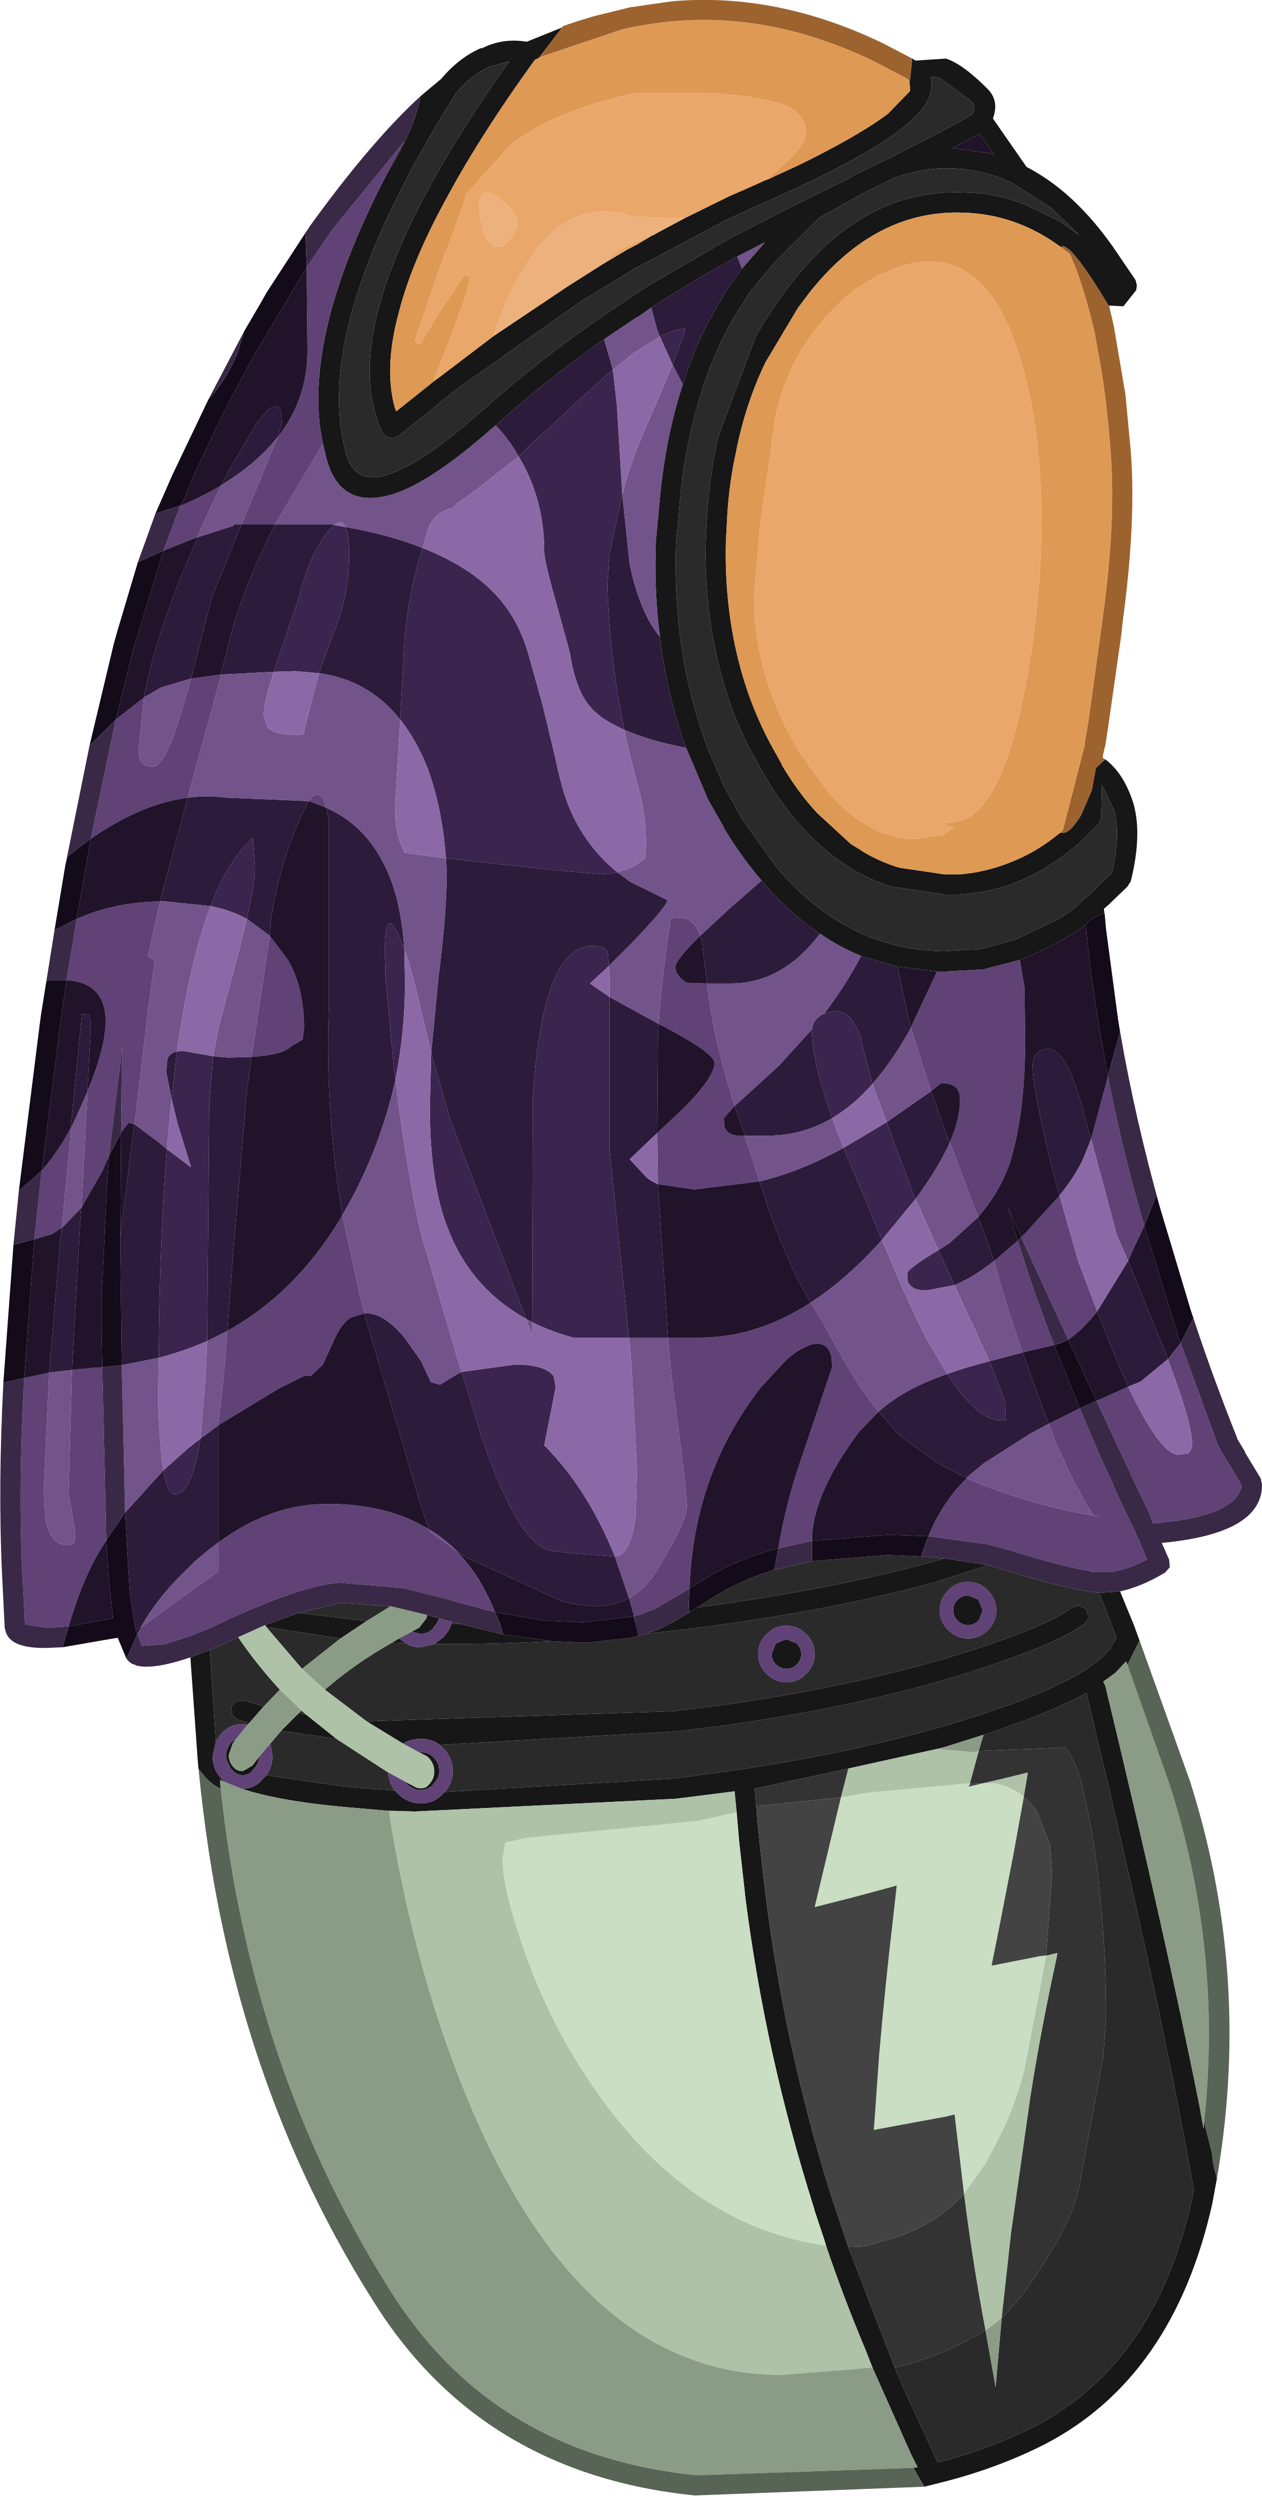 <?xml version="1.0" encoding="UTF-8" standalone="no"?>
<svg xmlns:ffdec="https://www.free-decompiler.com/flash" xmlns:xlink="http://www.w3.org/1999/xlink" ffdec:objectType="shape" height="185.7px" width="93.8px" xmlns="http://www.w3.org/2000/svg">
  <g transform="matrix(1.0, 0.0, 0.0, 1.0, 60.1, 142.1)">
    <path d="M7.5 -136.05 L7.55 -136.25 7.7 -137.75 7.95 -137.6 10.2 -137.75 Q11.45 -137.35 13.25 -135.55 14.2 -134.65 13.7 -133.3 L16.2 -129.7 Q19.7 -127.9 22.6 -123.8 L24.3 -121.3 24.4 -120.9 24.35 -120.55 23.4 -119.35 22.35 -119.4 22.3 -119.4 Q19.35 -124.3 18.75 -123.75 15.5 -126.15 11.65 -126.3 L11.6 -126.3 Q5.0 -126.6 0.05 -120.35 L-0.7 -119.35 -0.75 -119.3 -3.2 -115.2 Q-4.7 -112.1 -5.4 -108.5 -5.9 -106.25 -6.05 -103.75 L-6.05 -103.7 -6.15 -101.85 -6.15 -101.8 Q-6.25 -97.25 -5.25 -93.2 -4.4 -89.7 -2.7 -86.6 L-2.0 -85.35 -2.0 -85.3 Q-0.8 -83.25 0.65 -81.7 L3.15 -79.4 3.9 -78.95 3.95 -78.9 Q5.25 -78.1 6.75 -77.65 L10.15 -77.15 11.15 -77.15 Q13.15 -77.3 15.0 -78.05 16.95 -78.8 18.7 -80.25 L18.95 -80.25 Q19.45 -80.25 20.25 -81.55 L21.05 -83.4 21.35 -85.05 22.05 -85.7 Q23.45 -84.65 24.15 -82.4 24.8 -80.1 23.95 -76.65 L23.7 -76.25 22.4 -75.0 22.3 -74.9 21.95 -74.6 22.1 -73.15 22.0 -74.25 Q21.1 -74.05 20.6 -73.4 L19.65 -72.75 19.55 -72.7 Q17.65 -71.55 15.7 -70.8 L13.0 -70.1 12.95 -70.1 10.3 -69.95 10.0 -69.95 9.8 -69.95 9.55 -69.95 6.6 -70.3 3.9 -71.1 Q2.3 -71.75 0.85 -72.75 -1.5 -74.3 -3.5 -76.7 -5.0 -78.45 -6.3 -80.6 L-6.3 -80.65 -7.55 -82.85 -7.55 -82.9 -9.1 -86.55 Q-10.55 -90.5 -11.05 -94.8 -11.5 -98.25 -11.35 -101.95 L-11.15 -104.05 Q-10.75 -109.3 -9.35 -113.55 -8.2 -117.2 -6.3 -120.15 L-6.35 -120.15 -4.95 -122.15 -3.55 -123.75 -3.25 -124.1 -5.3 -123.05 Q-8.6 -121.25 -11.7 -119.25 L-12.7 -118.55 -12.75 -118.55 -15.2 -116.9 Q-19.5 -113.9 -23.25 -110.5 L-23.45 -110.35 Q-28.55 -105.85 -31.45 -105.25 -35.0 -104.45 -35.9 -108.3 L-36.1 -109.15 -36.3 -110.25 Q-37.3 -117.85 -31.25 -129.35 -29.25 -132.6 -28.85 -134.95 L-27.3 -136.25 Q-25.95 -137.85 -24.3 -138.55 L-24.3 -138.5 Q-22.75 -139.3 -20.95 -139.0 L-17.1 -140.55 -18.25 -140.15 -20.05 -137.8 -20.35 -137.65 Q-24.4 -132.05 -26.9 -127.4 -29.35 -122.95 -30.35 -119.3 L-30.4 -119.1 Q-31.6 -114.85 -30.75 -111.8 L-30.65 -111.55 -28.2 -113.5 -27.9 -113.75 -27.35 -114.15 -23.4 -117.15 -17.95 -120.8 -15.35 -122.45 -13.5 -123.55 -12.65 -124.0 -11.65 -124.6 -11.5 -124.65 -11.35 -124.75 -9.2 -125.9 -5.95 -127.5 -3.9 -128.4 -3.25 -128.7 -3.1 -128.75 -2.85 -128.85 -2.65 -128.95 -0.8 -129.8 Q3.7 -132.0 5.9 -133.65 L7.55 -135.35 7.5 -136.05 M21.75 -81.45 L21.7 -81.15 21.5 -80.85 20.15 -79.5 20.05 -79.4 20.0 -79.4 Q17.65 -77.35 15.0 -76.4 13.1 -75.75 11.05 -75.65 L10.3 -75.65 10.15 -75.65 6.15 -76.25 Q4.7 -76.7 3.4 -77.45 1.45 -78.6 -0.25 -80.4 -1.9 -82.15 -3.3 -84.55 L-4.3 -86.35 Q-5.95 -89.5 -6.75 -93.05 -7.75 -97.2 -7.65 -101.85 L-7.55 -103.85 Q-7.35 -106.9 -6.7 -109.7 L-3.95 -117.05 -3.4 -118.0 -3.4 -118.05 -1.95 -120.2 -1.1 -121.3 Q4.4 -128.2 11.7 -127.8 14.0 -127.75 16.1 -126.9 L18.6 -125.7 20.1 -124.65 18.05 -126.65 15.15 -128.5 Q12.85 -129.6 10.25 -129.6 8.3 -129.6 6.3 -128.85 L4.15 -127.8 0.75 -125.9 -2.4 -122.75 -2.45 -122.7 -4.25 -120.55 -4.4 -120.35 -4.95 -119.45 -5.05 -119.35 Q-7.15 -116.05 -8.3 -111.85 -9.35 -108.2 -9.65 -103.9 L-9.65 -103.8 -9.85 -101.9 Q-10.0 -97.5 -9.35 -93.45 -8.75 -89.8 -7.45 -86.4 L-6.25 -83.6 -6.2 -83.55 -5.0 -81.35 -2.4 -77.7 Q-0.5 -75.45 1.7 -74.0 3.05 -73.1 4.55 -72.5 7.1 -71.5 10.0 -71.45 L10.1 -71.45 12.75 -71.6 15.35 -72.3 18.7 -73.9 19.9 -74.75 20.4 -75.25 21.25 -76.0 21.3 -76.05 21.8 -76.6 22.55 -77.25 Q23.2 -80.1 22.7 -82.0 L22.7 -81.95 21.8 -83.8 21.75 -81.45 M12.2 -134.5 L9.7 -136.35 9.05 -136.4 Q9.3 -135.65 8.9 -134.75 8.4 -133.7 6.8 -132.45 3.85 -130.2 -3.3 -127.05 L-5.95 -125.85 -12.35 -122.45 -12.75 -122.25 -16.95 -119.7 -26.15 -113.2 -30.5 -109.7 -30.9 -109.55 -31.35 -109.65 -31.65 -109.95 Q-35.8 -118.5 -22.25 -137.55 L-23.65 -137.15 -23.7 -137.15 Q-25.05 -136.55 -26.15 -135.25 L-26.2 -135.2 Q-36.9 -118.2 -34.45 -108.7 L-34.45 -108.65 Q-33.9 -106.3 -31.8 -106.7 -29.1 -107.3 -24.45 -111.45 L-24.25 -111.6 Q-20.35 -115.1 -15.9 -118.2 L-13.55 -119.8 -12.05 -120.8 -5.75 -124.45 -1.45 -126.65 2.9 -128.8 3.4 -129.1 5.8 -130.25 Q11.15 -132.95 12.15 -133.6 L12.2 -133.65 Q12.45 -134.2 12.2 -134.5 M13.55 -130.7 L13.8 -130.6 13.25 -131.4 12.7 -132.15 10.7 -131.1 13.55 -130.7 M23.15 -23.9 L24.2 -21.35 24.45 -20.65 24.6 -20.25 23.7 -18.45 23.6 -18.7 22.8 -17.85 21.9 -17.2 22.05 -16.9 Q26.5 1.55 29.05 14.3 L29.35 16.0 29.4 15.5 30.0 17.9 Q30.0 18.5 30.35 19.7 L30.0 21.6 Q27.1 34.5 17.55 39.45 13.9 41.3 9.6 42.35 L8.6 42.6 8.25 42.0 7.8 41.2 8.1 41.15 7.6 40.15 4.75 33.75 4.2 32.35 Q2.6 28.55 1.3 24.7 L1.15 24.2 0.6 22.55 0.45 22.1 0.4 21.9 Q-3.2 10.55 -4.7 -1.15 L-4.75 -1.65 -5.15 -5.2 -5.35 -7.5 -5.5 -9.05 -9.85 -8.5 -29.3 -7.55 -30.85 -7.6 -31.2 -7.6 -34.65 -7.9 Q-39.45 -8.35 -42.15 -9.25 L-42.05 -9.25 Q-41.1 -9.25 -40.5 -10.05 L-40.3 -10.25 -34.5 -9.4 -30.75 -9.1 -30.55 -8.9 Q-29.8 -8.15 -28.85 -8.15 -27.8 -8.15 -27.15 -8.9 L-27.2 -8.85 -27.05 -9.0 -10.0 -10.0 -4.9 -10.7 Q5.9 -12.35 13.85 -15.1 18.4 -16.65 20.7 -18.15 22.3 -19.2 22.7 -20.15 L22.9 -20.45 21.6 -23.8 23.15 -23.9 M-45.35 -10.75 L-45.4 -11.3 -45.95 -19.0 -44.5 -19.55 -44.05 -12.75 -44.3 -11.65 Q-44.3 -10.7 -43.65 -10.0 L-43.4 -9.75 -43.75 -9.9 -43.7 -9.25 Q-44.6 -9.65 -45.35 -10.75 M10.1 -26.35 L13.35 -25.85 9.45 -24.6 Q1.1 -22.3 -9.85 -21.0 L-12.05 -20.75 -11.0 -21.15 Q-10.45 -21.4 -8.85 -22.35 L-8.3 -22.7 Q1.45 -24.0 9.05 -26.05 L10.1 -26.35 M-32.85 -14.25 L-10.0 -15.0 -6.4 -15.45 Q5.4 -17.15 13.85 -20.1 18.05 -21.55 19.6 -22.7 L20.15 -22.85 20.65 -22.55 20.8 -22.0 Q20.75 -21.7 20.5 -21.5 18.85 -20.25 14.35 -18.7 5.8 -15.65 -6.2 -13.95 L-9.85 -13.5 -27.4 -12.5 Q-28.0 -12.95 -28.85 -12.95 -29.55 -12.95 -30.15 -12.6 L-32.85 -14.25 M12.95 -22.5 L12.65 -21.75 12.6 -21.7 Q12.3 -21.4 11.85 -21.4 11.4 -21.4 11.05 -21.75 10.75 -22.05 10.75 -22.5 10.75 -22.95 11.05 -23.25 L11.1 -23.3 Q11.4 -23.6 11.85 -23.6 L12.6 -23.3 12.95 -22.5 M6.4 33.75 L7.15 35.5 9.6 40.8 Q13.5 39.8 16.85 38.1 26.1 33.25 28.65 20.5 L28.6 20.35 Q26.1 6.3 20.65 -16.35 18.8 -15.35 16.05 -14.3 L14.35 -13.7 13.85 -13.5 13.0 -13.25 10.15 -12.35 9.55 -12.2 2.3 -10.6 -4.0 -9.25 -3.9 -7.95 -3.85 -7.65 -3.85 -7.4 -3.75 -6.25 -3.6 -4.85 -3.3 -2.2 Q-1.9 9.55 1.65 20.9 L2.35 23.0 2.95 24.8 6.4 33.75 M-40.4 -21.4 L-37.9 -22.3 -34.5 -21.9 -32.85 -21.7 -34.8 -20.4 -40.3 -21.25 -40.4 -21.4 M-28.35 -22.15 L-27.45 -21.9 -27.65 -21.5 -27.9 -21.2 -27.9 -21.15 Q-28.3 -20.75 -28.85 -20.75 L-29.5 -20.9 -28.95 -21.2 -28.4 -21.9 -28.35 -22.15 M-25.95 -21.5 L-22.7 -20.7 -19.1 -20.2 Q-23.7 -19.95 -27.8 -20.0 L-27.15 -20.5 -27.2 -20.45 Q-26.7 -20.95 -26.55 -21.5 L-25.95 -21.5 M-41.6 -14.1 L-42.45 -14.4 -42.85 -14.75 -42.9 -15.35 -42.5 -15.75 -41.95 -15.8 -40.5 -15.35 -41.6 -14.1 M-40.85 -11.6 Q-40.85 -11.1 -41.25 -10.7 L-41.3 -10.65 -41.35 -10.55 Q-41.65 -10.25 -42.05 -10.25 -42.55 -10.25 -42.9 -10.7 L-42.9 -10.65 -43.25 -11.35 -43.3 -11.65 Q-43.3 -12.25 -42.9 -12.7 L-42.55 -12.95 -42.8 -12.6 -43.1 -11.75 Q-43.1 -11.25 -42.75 -10.85 -42.5 -10.55 -42.05 -10.55 L-41.35 -10.95 -40.85 -11.6 M-30.45 -20.4 L-29.95 -20.05 -30.95 -20.1 -30.45 -20.4 M-39.2 -13.55 L-37.9 -14.85 -37.35 -14.75 -35.1 -12.95 -39.2 -13.55 M-29.95 -9.75 L-29.2 -9.35 Q-28.85 -9.2 -28.45 -9.35 -28.1 -9.6 -27.9 -10.05 -27.75 -10.55 -27.9 -11.0 -28.1 -11.5 -28.45 -11.7 L-28.95 -11.95 -28.85 -11.95 Q-28.25 -11.95 -27.9 -11.6 -27.45 -11.15 -27.45 -10.55 -27.45 -10.0 -27.9 -9.6 L-27.9 -9.55 Q-28.3 -9.15 -28.85 -9.15 -29.4 -9.15 -29.85 -9.6 L-29.95 -9.75 M-0.55 -19.25 Q-0.55 -18.8 -0.85 -18.5 L-0.9 -18.45 Q-1.2 -18.15 -1.65 -18.15 -2.1 -18.15 -2.45 -18.5 -2.75 -18.8 -2.75 -19.25 L-2.45 -20.0 -2.4 -20.05 -1.65 -20.35 -0.9 -20.05 Q-0.55 -19.7 -0.55 -19.25" fill="#171717" fill-rule="evenodd" stroke="none"/>
    <path d="M12.2 -134.5 Q12.45 -134.2 12.2 -133.65 L12.15 -133.6 Q11.15 -132.95 5.8 -130.25 L3.4 -129.1 2.9 -128.8 -1.45 -126.65 -5.75 -124.45 -12.05 -120.8 -13.55 -119.8 -15.9 -118.2 Q-20.35 -115.1 -24.25 -111.6 L-24.45 -111.45 Q-29.1 -107.3 -31.8 -106.7 -33.9 -106.3 -34.45 -108.65 L-34.45 -108.7 Q-36.9 -118.2 -26.2 -135.2 L-26.15 -135.25 Q-25.05 -136.55 -23.7 -137.15 L-23.65 -137.15 -22.25 -137.55 Q-35.8 -118.5 -31.65 -109.95 L-31.35 -109.65 -30.9 -109.55 -30.5 -109.7 -26.15 -113.2 -16.95 -119.7 -12.75 -122.25 -12.35 -122.45 -5.95 -125.85 -3.3 -127.05 Q3.85 -130.2 6.8 -132.45 8.4 -133.7 8.9 -134.75 9.3 -135.65 9.05 -136.4 L9.7 -136.35 12.2 -134.5 M21.75 -81.45 L21.8 -83.8 22.7 -81.95 22.7 -82.0 Q23.2 -80.1 22.55 -77.25 L21.8 -76.6 21.3 -76.05 21.25 -76.0 20.4 -75.25 19.9 -74.75 18.7 -73.9 15.35 -72.3 12.75 -71.6 10.1 -71.45 10.0 -71.45 Q7.1 -71.5 4.55 -72.5 3.05 -73.1 1.7 -74.0 -0.5 -75.45 -2.4 -77.7 L-5.0 -81.35 -6.2 -83.55 -6.25 -83.6 -7.45 -86.4 Q-8.75 -89.8 -9.35 -93.45 -10.0 -97.5 -9.85 -101.9 L-9.65 -103.8 -9.65 -103.9 Q-9.35 -108.2 -8.3 -111.85 -7.15 -116.05 -5.05 -119.35 L-4.95 -119.45 -4.4 -120.35 -4.25 -120.55 -2.45 -122.7 -2.4 -122.75 0.75 -125.9 4.15 -127.8 6.3 -128.85 Q8.3 -129.6 10.25 -129.6 12.85 -129.6 15.15 -128.5 L18.05 -126.65 20.1 -124.65 18.6 -125.7 16.1 -126.9 Q14.0 -127.75 11.7 -127.8 4.4 -128.2 -1.1 -121.3 L-1.95 -120.2 -3.4 -118.05 -3.4 -118.0 -3.95 -117.05 -6.7 -109.7 Q-7.35 -106.9 -7.55 -103.85 L-7.65 -101.85 Q-7.75 -97.2 -6.75 -93.05 -5.95 -89.5 -4.3 -86.35 L-3.3 -84.55 Q-1.9 -82.15 -0.25 -80.4 1.45 -78.6 3.4 -77.45 4.7 -76.7 6.15 -76.25 L10.15 -75.65 10.3 -75.65 11.05 -75.65 Q13.1 -75.75 15.0 -76.4 17.65 -77.35 20.0 -79.4 L20.05 -79.4 20.15 -79.5 21.5 -80.85 21.7 -81.15 21.75 -81.45 M8.35 -26.5 L10.1 -26.35 9.05 -26.05 Q1.45 -24.0 -8.3 -22.7 L-7.1 -23.45 Q-5.05 -24.75 -2.55 -25.5 L0.25 -26.15 5.9 -26.6 8.35 -26.5 M13.35 -25.85 L14.7 -25.45 Q18.35 -24.3 20.75 -23.9 L20.7 -23.9 21.6 -23.8 22.9 -20.45 22.7 -20.15 Q22.3 -19.2 20.7 -18.15 18.4 -16.65 13.85 -15.1 5.9 -12.35 -4.9 -10.7 L-10.0 -10.0 -27.05 -9.0 Q-26.45 -9.65 -26.45 -10.55 -26.45 -11.55 -27.2 -12.3 L-27.4 -12.5 -9.85 -13.5 -6.2 -13.95 Q5.8 -15.65 14.35 -18.7 18.85 -20.25 20.5 -21.5 20.75 -21.7 20.8 -22.0 L20.65 -22.55 20.15 -22.85 19.6 -22.7 Q18.05 -21.55 13.85 -20.1 5.4 -17.15 -6.4 -15.45 L-10.0 -15.0 -32.85 -14.25 -35.95 -16.6 Q-33.7 -18.55 -30.95 -20.1 L-29.95 -20.05 Q-29.45 -19.75 -28.85 -19.75 L-27.8 -20.0 Q-23.7 -19.95 -19.1 -20.2 L-16.75 -20.1 -16.55 -20.1 -16.35 -20.1 -13.25 -20.45 -12.05 -20.75 -9.85 -21.0 Q1.1 -22.3 9.45 -24.6 L13.35 -25.85 M13.3 -21.0 L13.35 -21.05 Q13.95 -21.65 13.95 -22.5 13.95 -23.35 13.3 -24.0 12.7 -24.6 11.85 -24.6 11.0 -24.6 10.4 -24.0 L10.35 -23.95 Q9.75 -23.35 9.75 -22.5 9.75 -21.65 10.35 -21.05 11.0 -20.4 11.85 -20.4 12.7 -20.4 13.3 -21.0 M13.0 -13.25 L13.85 -13.5 14.35 -13.7 16.05 -14.3 Q18.8 -15.35 20.65 -16.35 26.1 6.3 28.6 20.35 L28.65 20.5 Q26.1 33.25 16.85 38.1 13.5 39.8 9.6 40.8 L7.15 35.5 6.4 33.75 Q9.25 33.1 11.85 31.7 L13.15 31.0 13.9 35.2 14.35 30.1 15.65 28.65 Q17.65 26.0 19.1 23.2 19.85 21.7 20.2 19.85 L21.9 10.65 22.1 8.1 Q22.15 2.65 21.5 -2.8 21.1 -6.45 20.2 -9.95 19.85 -11.2 19.1 -12.3 L12.65 -12.05 13.0 -13.25 M-44.5 -19.55 L-42.9 -20.25 -42.4 -20.5 Q-41.05 -18.5 -39.3 -16.6 L-40.5 -15.35 -41.95 -15.8 -42.5 -15.75 -42.9 -15.35 -42.85 -14.75 -42.45 -14.4 -41.6 -14.1 -41.7 -14.0 -42.05 -14.05 Q-42.95 -14.05 -43.6 -13.4 L-43.65 -13.35 -44.05 -12.75 -44.5 -19.55 M-37.9 -22.3 L-34.75 -23.05 -31.15 -22.8 -31.15 -22.75 -32.85 -21.7 -34.5 -21.9 -37.9 -22.3 M-26.5 -21.65 L-25.95 -21.5 -26.55 -21.5 -26.5 -21.65 M-40.3 -10.25 Q-39.85 -10.9 -39.85 -11.65 L-40.0 -12.6 -39.2 -13.55 -35.1 -12.95 -31.25 -10.45 Q-31.2 -9.7 -30.75 -9.1 L-34.5 -9.4 -40.3 -10.25 M-34.8 -20.4 L-37.65 -18.15 -40.3 -21.25 -34.8 -20.4 M-37.9 -14.85 L-37.7 -15.05 -37.35 -14.75 -37.9 -14.85 M-0.2 -17.75 L-0.15 -17.8 Q0.45 -18.4 0.45 -19.25 0.45 -20.1 -0.2 -20.75 -0.8 -21.35 -1.65 -21.35 -2.5 -21.35 -3.1 -20.75 L-3.15 -20.7 Q-3.75 -20.1 -3.75 -19.25 -3.75 -18.4 -3.15 -17.8 -2.5 -17.15 -1.65 -17.15 -0.8 -17.15 -0.2 -17.75" fill="#2a2a2a" fill-rule="evenodd" stroke="none"/>
    <path d="M2.4 -8.6 L4.4 -8.95 12.0 -9.65 12.0 -9.6 11.9 -9.4 12.95 -9.65 13.85 -9.65 Q15.1 -9.4 16.0 -8.65 L15.25 -4.5 14.2 0.9 13.6 3.9 17.15 3.2 17.55 3.15 17.65 3.15 17.45 4.3 16.05 11.55 Q15.5 13.85 14.45 16.1 L13.15 18.6 11.55 20.85 10.85 14.95 10.25 15.1 7.0 15.7 4.85 16.1 5.25 10.45 Q5.7 5.3 6.3 0.2 L6.55 -2.05 3.4 -1.2 0.45 -0.45 2.4 -8.6 M-5.35 -7.5 L-5.15 -5.2 -4.75 -1.65 -4.7 -1.15 Q-3.2 10.55 0.4 21.9 L0.45 22.1 0.6 22.55 1.15 24.2 1.3 24.7 Q-8.8 23.25 -15.8 13.2 -19.1 8.55 -21.15 2.75 -22.75 -1.85 -22.75 -4.0 L-22.55 -5.25 -20.95 -5.6 -8.25 -6.85 -5.35 -7.5" fill="#c9dec3" fill-rule="evenodd" stroke="none"/>
    <path d="M-32.85 -14.25 L-30.15 -12.6 -28.95 -11.95 -28.45 -11.7 Q-28.1 -11.5 -27.9 -11.0 -27.75 -10.55 -27.9 -10.05 -28.1 -9.6 -28.45 -9.35 -28.85 -9.2 -29.2 -9.35 L-29.95 -9.75 -31.25 -10.45 -35.1 -12.95 -37.35 -14.75 -37.7 -15.05 -39.3 -16.6 Q-41.05 -18.5 -42.4 -20.5 L-40.4 -21.4 -40.3 -21.25 -37.65 -18.15 -35.95 -16.6 -32.85 -14.25 M2.3 -10.6 L9.55 -12.2 9.6 -12.2 12.25 -11.95 12.65 -12.05 12.0 -9.65 4.4 -8.95 2.4 -8.6 2.95 -10.75 2.3 -10.6 M11.55 20.85 L13.15 18.6 14.45 16.1 Q15.5 13.85 16.05 11.55 L17.45 4.3 17.65 3.15 18.5 2.95 18.4 3.5 Q17.3 8.5 16.5 13.55 L15.05 23.75 14.35 30.1 13.15 31.0 Q12.2 26.0 11.55 20.85 M16.0 -8.65 Q15.1 -9.4 13.85 -9.65 L12.95 -9.65 14.25 -9.95 16.3 -10.45 16.0 -8.65 M1.3 24.7 Q2.6 28.55 4.2 32.35 L4.75 33.75 -2.0 34.3 Q-17.9 34.3 -26.5 10.85 -29.3 3.3 -30.9 -5.75 L-31.2 -7.6 -30.85 -7.6 -29.3 -7.55 -9.85 -8.5 -5.5 -9.05 -5.35 -7.5 -8.25 -6.85 -20.95 -5.6 -22.55 -5.25 -22.75 -4.0 Q-22.75 -1.85 -21.15 2.75 -19.1 8.55 -15.8 13.2 -8.8 23.25 1.3 24.7" fill="#adc2a7" fill-rule="evenodd" stroke="none"/>
    <path d="M9.55 -12.2 L10.15 -12.35 13.0 -13.25 12.65 -12.05 12.25 -11.95 9.6 -12.2 9.55 -12.2 M14.35 30.1 L13.9 35.2 13.15 31.0 14.35 30.1 M29.4 15.5 L29.35 16.0 29.05 14.3 Q26.5 1.55 22.05 -16.9 L21.9 -17.2 22.8 -17.85 23.6 -18.7 23.7 -18.45 26.9 -9.35 Q30.75 2.85 29.4 15.45 L29.4 15.5 M4.75 33.75 L7.6 40.15 8.1 41.15 7.8 41.2 -8.3 41.75 Q-23.4 40.25 -31.05 28.1 -38.9 15.7 -42.1 0.75 -43.1 -3.8 -43.7 -9.25 L-43.75 -9.9 -43.4 -9.75 -42.15 -9.25 Q-39.45 -8.35 -34.65 -7.9 L-31.2 -7.6 -30.9 -5.75 Q-29.3 3.3 -26.5 10.85 -17.9 34.3 -2.0 34.3 L4.75 33.75 M-31.05 -22.8 L-28.35 -22.15 -28.4 -21.9 -28.95 -21.2 -29.5 -20.9 -30.45 -20.4 -30.95 -20.1 Q-33.7 -18.55 -35.95 -16.6 L-37.65 -18.15 -34.8 -20.4 -32.85 -21.7 -31.15 -22.75 -31.05 -22.8 M-41.6 -14.1 L-40.5 -15.35 -39.3 -16.6 -37.7 -15.05 -37.9 -14.85 -39.2 -13.55 -40.0 -12.6 -40.85 -11.6 -41.35 -10.95 -42.05 -10.55 Q-42.5 -10.55 -42.75 -10.85 -43.1 -11.25 -43.1 -11.75 L-42.8 -12.6 -42.55 -12.95 -41.7 -14.0 -41.6 -14.1" fill="#8a9c85" fill-rule="evenodd" stroke="none"/>
    <path d="M24.6 -20.25 L28.35 -9.8 Q32.85 4.35 30.45 19.1 L30.35 19.7 Q30.0 18.5 30.0 17.9 L29.4 15.5 29.4 15.45 Q30.75 2.85 26.9 -9.35 L23.7 -18.45 24.6 -20.25 M8.6 42.6 L-8.45 43.25 Q-24.3 41.65 -32.3 28.9 -40.3 16.3 -43.55 1.05 -44.7 -4.25 -45.35 -10.75 -44.6 -9.65 -43.7 -9.25 -43.1 -3.8 -42.1 0.75 -38.9 15.7 -31.05 28.1 -23.4 40.25 -8.3 41.75 L7.8 41.2 8.25 42.0 8.6 42.6" fill="#586455" fill-rule="evenodd" stroke="none"/>
    <path d="M6.4 33.75 L2.95 24.8 4.15 24.75 6.25 24.15 Q9.4 23.2 11.55 20.85 12.2 26.0 13.15 31.0 L11.85 31.7 Q9.25 33.1 6.4 33.75 M-3.9 -7.95 L-4.0 -9.25 2.3 -10.6 2.95 -10.75 2.4 -8.6 -3.9 -7.95 M12.65 -12.05 L19.1 -12.3 Q19.85 -11.2 20.2 -9.95 21.1 -6.45 21.5 -2.8 22.15 2.65 22.1 8.1 L21.9 10.65 20.2 19.85 Q19.85 21.7 19.1 23.2 17.65 26.0 15.65 28.65 L14.35 30.1 15.05 23.75 16.5 13.55 Q17.3 8.5 18.4 3.5 L18.5 2.95 17.65 3.15 18.1 -2.9 17.95 -5.05 17.0 -7.5 16.95 -7.6 16.7 -7.9 16.55 -8.1 16.0 -8.65 16.3 -10.45 14.25 -9.95 12.95 -9.65 12.8 -9.65 12.0 -9.6 12.0 -9.65 12.65 -12.05" fill="#333333" fill-rule="evenodd" stroke="none"/>
    <path d="M2.95 24.8 L2.35 23.0 1.65 20.9 Q-1.9 9.55 -3.3 -2.2 L-3.6 -4.85 -3.75 -6.25 -3.85 -7.4 -3.85 -7.65 -3.9 -7.95 2.4 -8.6 0.45 -0.45 3.4 -1.2 6.55 -2.05 6.3 0.2 Q5.7 5.3 5.25 10.45 L4.85 16.1 7.0 15.7 10.25 15.1 10.85 14.95 11.55 20.85 Q9.4 23.2 6.25 24.15 L4.15 24.75 2.95 24.8 M17.65 3.15 L17.55 3.15 17.15 3.2 13.6 3.9 14.2 0.9 15.25 -4.5 16.0 -8.65 16.55 -8.1 16.7 -7.9 16.95 -7.6 17.0 -7.5 17.95 -5.05 18.1 -2.9 17.65 3.15 M12.95 -9.65 L11.9 -9.4 12.0 -9.6 12.8 -9.65 12.95 -9.65" fill="#434343" fill-rule="evenodd" stroke="none"/>
    <path d="M15.7 -70.8 L16.05 -68.75 16.1 -64.9 Q16.1 -59.5 15.0 -55.85 14.25 -53.6 12.6 -51.7 L10.5 -57.25 Q11.25 -59.0 11.25 -60.35 11.35 -61.65 9.85 -61.65 L9.1 -61.05 7.6 -65.8 7.7 -66.0 9.55 -69.95 9.8 -69.95 10.0 -69.95 10.3 -69.95 12.95 -70.1 13.0 -70.1 15.7 -70.8 M13.8 -48.45 L15.55 -49.95 Q16.7 -46.2 18.25 -42.2 L15.9 -41.65 Q14.5 -45.7 13.85 -48.25 L13.8 -48.45 M15.8 -50.2 L16.15 -50.55 18.65 -53.3 20.05 -48.4 21.45 -44.7 Q20.35 -43.3 19.3 -42.6 L15.8 -50.2 M21.0 -57.5 L22.1 -61.6 22.25 -62.15 Q23.3 -56.7 24.95 -51.05 L24.15 -49.35 23.75 -48.45 22.9 -50.4 21.0 -57.5 M26.7 -41.15 L27.65 -42.35 30.45 -34.7 30.5 -34.65 30.7 -34.25 31.15 -33.5 31.2 -33.45 32.2 -31.75 Q31.75 -29.45 25.6 -28.95 L25.4 -29.45 25.4 -29.55 24.05 -32.35 23.95 -32.6 21.4 -38.05 23.75 -39.1 Q26.15 -34.05 27.5 -34.05 L28.2 -34.15 Q28.5 -34.35 28.5 -34.9 28.5 -36.4 26.7 -41.15 M20.15 -37.5 L21.75 -33.75 22.6 -31.95 22.55 -32.0 23.2 -30.55 24.0 -28.9 24.05 -28.85 24.45 -27.9 24.5 -27.85 25.15 -26.25 24.5 -25.95 Q23.5 -25.5 22.55 -25.35 L21.0 -25.35 21.0 -25.4 20.95 -25.4 Q18.85 -25.75 15.8 -26.7 L15.15 -26.9 13.3 -27.4 8.9 -28.0 9.3 -28.9 Q10.3 -30.9 11.75 -32.3 14.8 -30.95 19.0 -29.95 L20.8 -29.6 21.75 -29.4 21.2 -29.5 20.6 -30.45 19.35 -32.8 18.4 -34.9 17.85 -36.35 20.15 -37.5 M0.15 -45.35 L1.0 -44.0 1.65 -42.8 2.45 -41.35 Q3.85 -38.9 5.2 -37.25 L3.75 -35.75 Q0.25 -31.05 0.25 -27.65 L-2.25 -27.1 Q-1.7 -30.4 -0.6 -33.6 L1.75 -40.55 1.7 -41.3 Q1.4 -42.6 0.1 -42.2 -0.75 -41.9 -1.65 -41.1 L-3.55 -39.05 Q-8.55 -32.65 -8.85 -24.1 L-11.6 -22.5 -11.6 -22.55 -12.45 -22.2 -13.0 -22.05 -13.0 -22.15 -13.35 -23.4 Q-12.1 -24.1 -11.25 -25.5 -9.05 -29.1 -9.05 -30.2 -9.05 -31.3 -10.15 -39.6 L-10.25 -40.6 -10.4 -42.1 -10.45 -42.75 -8.25 -42.75 Q-3.95 -42.7 0.15 -45.35 M-30.15 -12.6 Q-29.55 -12.95 -28.85 -12.95 -28.0 -12.95 -27.4 -12.5 L-27.2 -12.3 Q-26.45 -11.55 -26.45 -10.55 -26.45 -9.65 -27.05 -9.0 L-27.2 -8.85 -27.15 -8.9 Q-27.8 -8.15 -28.85 -8.15 -29.8 -8.15 -30.55 -8.9 L-30.75 -9.1 Q-31.2 -9.7 -31.25 -10.45 L-29.95 -9.75 -29.85 -9.6 Q-29.4 -9.15 -28.85 -9.15 -28.3 -9.15 -27.9 -9.55 L-27.9 -9.6 Q-27.45 -10.0 -27.45 -10.55 -27.45 -11.15 -27.9 -11.6 -28.25 -11.95 -28.85 -11.95 L-28.95 -11.95 -30.15 -12.6 M13.3 -21.0 Q12.7 -20.4 11.85 -20.4 11.0 -20.4 10.35 -21.05 9.75 -21.65 9.75 -22.5 9.75 -23.35 10.35 -23.95 L10.4 -24.0 Q11.0 -24.6 11.85 -24.6 12.7 -24.6 13.3 -24.0 13.95 -23.35 13.95 -22.5 13.95 -21.65 13.35 -21.05 L13.3 -21.0 M12.95 -22.5 L12.6 -23.3 11.85 -23.6 Q11.4 -23.6 11.1 -23.3 L11.05 -23.25 Q10.75 -22.95 10.75 -22.5 10.75 -22.05 11.05 -21.75 11.4 -21.4 11.85 -21.4 12.3 -21.4 12.6 -21.7 L12.65 -21.75 12.95 -22.5 M-39.45 -109.65 Q-37.25 -112.45 -37.25 -116.05 L-37.3 -120.95 -37.3 -122.25 -35.4 -125.05 -30.05 -131.6 -31.0 -129.9 -31.3 -129.3 -31.25 -129.35 Q-37.3 -117.85 -36.3 -110.25 L-36.1 -109.15 -39.65 -103.15 -42.15 -103.15 -41.45 -104.8 -39.45 -109.65 M-46.65 -104.55 Q-45.2 -105.15 -43.65 -106.05 L-44.45 -104.4 -45.45 -102.2 -47.95 -101.2 -46.7 -104.55 -46.65 -104.55 M-45.9 -91.7 L-43.7 -92.0 -43.65 -92.0 -46.15 -82.85 Q-49.6 -82.4 -53.35 -79.8 L-51.5 -88.65 -49.4 -90.3 -49.75 -86.9 Q-50.0 -85.15 -48.75 -85.15 -47.7 -85.15 -46.3 -90.35 L-45.9 -91.7 M-7.55 -69.05 L-7.4 -67.85 Q-6.85 -64.15 -5.5 -60.0 L-5.5 -59.95 -6.3 -59.05 -6.25 -58.4 Q-6.05 -57.8 -5.25 -57.75 L-4.75 -57.75 -3.65 -54.35 -8.5 -53.75 -11.2 -54.15 -11.25 -57.95 -9.65 -59.45 Q-7.0 -62.0 -7.0 -63.15 -7.0 -63.9 -10.95 -65.95 L-11.15 -66.05 Q-11.0 -68.75 -10.25 -73.85 -8.65 -74.3 -8.05 -72.6 -9.9 -70.8 -9.9 -70.25 -9.9 -69.65 -9.05 -69.1 L-7.55 -69.05 M-35.85 -82.1 L-37.15 -82.6 Q-36.3 -83.8 -35.85 -82.1 M-40.05 -72.6 L-38.7 -70.8 Q-37.5 -68.75 -37.5 -65.75 L-37.6 -64.9 -38.5 -64.35 Q-39.1 -63.75 -41.4 -63.6 L-40.85 -67.25 -40.05 -72.6 M-43.2 -43.25 Q-38.0 -46.15 -34.65 -51.85 L-33.35 -45.9 -33.0 -44.55 -34.0 -44.25 Q-34.75 -43.8 -35.3 -42.5 L-36.1 -40.75 -36.25 -40.6 -37.0 -39.9 -37.5 -39.9 -39.4 -38.95 -43.85 -36.25 -43.85 -36.5 -43.6 -38.7 -43.45 -40.2 -43.2 -43.25 M-48.2 -75.15 L-49.1 -71.1 -48.85 -70.9 -48.6 -70.75 -49.1 -67.0 -50.1 -58.6 -50.55 -58.7 -51.1 -58.0 -51.05 -62.55 -51.05 -62.85 -51.05 -63.25 -51.0 -63.65 -51.0 -64.4 -52.0 -56.25 -52.5 -55.1 -54.05 -52.4 -53.6 -61.0 -53.6 -61.05 Q-52.25 -64.3 -52.25 -66.25 -52.25 -69.1 -55.15 -69.3 L-54.4 -73.85 Q-51.6 -75.1 -48.2 -75.15 M-43.85 -27.55 Q-40.0 -30.4 -35.75 -30.4 -31.25 -30.4 -28.2 -28.5 L-28.15 -28.35 -26.1 -26.85 -25.25 -25.85 Q-24.15 -24.45 -23.3 -22.35 L-23.85 -22.5 -26.3 -23.15 -26.7 -23.3 -26.75 -23.3 -30.15 -24.15 -34.9 -24.55 Q-36.95 -24.35 -40.0 -23.15 L-41.1 -22.7 -41.25 -22.65 -43.2 -21.8 -43.55 -21.6 -43.7 -21.55 -44.55 -21.15 -46.05 -20.55 -47.8 -20.0 -48.2 -19.95 -49.45 -19.85 -49.55 -19.85 -49.9 -20.75 -49.6 -21.25 -46.15 -23.75 -44.4 -25.0 -43.85 -25.4 -43.85 -27.55 M-57.0 -55.15 Q-55.85 -56.45 -54.85 -58.3 L-54.8 -58.35 -55.5 -50.9 -55.55 -50.9 -56.2 -50.45 -57.55 -50.05 -57.0 -55.15 M-54.75 -40.35 L-53.25 -40.5 -52.5 -40.55 -52.2 -27.7 -52.9 -26.55 Q-54.05 -24.5 -55.0 -21.3 L-56.65 -21.2 -58.25 -21.45 -58.4 -24.65 -58.45 -25.25 Q-58.75 -31.9 -58.3 -39.75 L-56.45 -40.15 -56.85 -31.15 -56.7 -29.2 Q-56.35 -27.35 -55.1 -27.35 -54.7 -27.35 -54.55 -27.55 L-54.5 -28.25 -55.0 -31.15 -54.75 -40.35 M-31.15 -22.8 L-31.05 -22.8 -31.15 -22.75 -31.15 -22.8 M-27.45 -21.9 L-26.75 -21.7 -26.5 -21.65 -26.55 -21.5 Q-26.7 -20.95 -27.2 -20.45 L-27.15 -20.5 -27.8 -20.0 -28.85 -19.75 Q-29.45 -19.75 -29.95 -20.05 L-30.45 -20.4 -29.5 -20.9 -28.85 -20.75 Q-28.3 -20.75 -27.9 -21.15 L-27.9 -21.2 -27.65 -21.5 -27.45 -21.9 M-44.05 -12.75 L-43.65 -13.35 -43.6 -13.4 Q-42.95 -14.05 -42.05 -14.05 L-41.7 -14.0 -42.55 -12.95 -42.9 -12.7 Q-43.3 -12.25 -43.3 -11.65 L-43.25 -11.35 -42.9 -10.65 -42.9 -10.7 Q-42.55 -10.25 -42.05 -10.25 -41.65 -10.25 -41.35 -10.55 L-41.3 -10.65 -41.25 -10.7 Q-40.85 -11.1 -40.85 -11.6 L-40.0 -12.6 -39.85 -11.65 Q-39.85 -10.9 -40.3 -10.25 L-40.5 -10.05 Q-41.1 -9.25 -42.05 -9.25 L-42.15 -9.25 -43.4 -9.75 -43.65 -10.0 Q-44.3 -10.7 -44.3 -11.65 L-44.05 -12.75 M-0.2 -17.75 Q-0.8 -17.15 -1.65 -17.15 -2.5 -17.15 -3.15 -17.8 -3.75 -18.4 -3.75 -19.25 -3.75 -20.1 -3.15 -20.7 L-3.1 -20.75 Q-2.5 -21.35 -1.65 -21.35 -0.8 -21.35 -0.2 -20.75 0.45 -20.1 0.45 -19.25 0.45 -18.4 -0.15 -17.8 L-0.2 -17.75 M-0.55 -19.25 Q-0.55 -19.7 -0.9 -20.05 L-1.65 -20.35 -2.4 -20.05 -2.45 -20.0 -2.75 -19.25 Q-2.75 -18.8 -2.45 -18.5 -2.1 -18.15 -1.65 -18.15 -1.2 -18.15 -0.9 -18.45 L-0.85 -18.5 Q-0.55 -18.8 -0.55 -19.25" fill="#604277" fill-rule="evenodd" stroke="none"/>
    <path d="M7.5 -136.05 L7.45 -136.15 7.15 -136.35 4.85 -137.55 Q-3.55 -141.6 -11.85 -140.3 L-13.0 -140.1 -13.5 -140.0 -13.9 -139.9 -19.7 -137.95 -20.05 -137.8 -18.25 -140.15 -17.1 -140.55 -15.95 -140.9 -13.7 -141.45 -13.5 -141.5 -13.3 -141.55 -10.2 -142.0 Q-2.35 -142.7 5.6 -138.85 L7.7 -137.75 7.55 -136.25 7.5 -136.05 M18.75 -123.75 Q19.35 -124.3 22.3 -119.4 L22.35 -119.35 22.7 -117.8 23.55 -112.8 23.95 -108.55 Q24.35 -103.35 23.35 -95.95 L23.25 -95.0 22.25 -88.0 22.05 -86.7 22.0 -86.55 21.85 -85.85 21.95 -85.75 22.05 -85.7 21.35 -85.05 21.05 -83.4 20.25 -81.55 Q19.45 -80.25 18.95 -80.25 L18.7 -80.25 18.85 -80.4 18.9 -80.45 20.55 -86.85 20.5 -86.8 20.8 -88.55 21.55 -93.95 21.85 -96.15 Q22.85 -103.35 22.45 -108.45 22.15 -112.7 21.5 -116.05 L21.25 -117.45 Q20.35 -121.25 19.4 -123.25 L18.75 -123.75" fill="#9d632f" fill-rule="evenodd" stroke="none"/>
    <path d="M-20.05 -137.8 L-19.7 -137.95 -13.9 -139.9 -13.5 -140.0 -13.0 -140.1 -11.85 -140.3 Q-3.55 -141.6 4.85 -137.55 L7.15 -136.35 7.45 -136.15 7.5 -136.05 7.55 -135.35 5.9 -133.65 Q3.7 -132.0 -0.8 -129.8 L-2.65 -128.95 -2.85 -128.85 -3.1 -128.75 -3.25 -128.7 Q-0.2 -131.05 -0.2 -132.2 -0.2 -133.5 -1.5 -134.15 -3.1 -134.9 -7.35 -135.2 L-12.75 -135.2 Q-19.0 -133.9 -22.25 -131.25 L-25.55 -127.55 -25.5 -127.4 -26.95 -123.4 -27.05 -123.25 -29.25 -116.85 -29.15 -116.6 -28.85 -116.55 -27.55 -118.75 -25.55 -121.7 Q-25.2 -121.6 -25.2 -121.35 -25.2 -120.6 -27.65 -114.4 L-27.9 -113.75 -28.2 -113.5 -30.65 -111.55 -30.75 -111.8 Q-31.6 -114.85 -30.4 -119.1 L-30.35 -119.3 Q-29.35 -122.95 -26.9 -127.4 -24.4 -132.05 -20.35 -137.65 L-20.05 -137.8 M18.7 -80.25 Q16.95 -78.8 15.0 -78.05 13.15 -77.3 11.15 -77.15 L10.15 -77.15 6.75 -77.65 Q5.25 -78.1 3.95 -78.9 L3.9 -78.95 3.15 -79.4 0.65 -81.7 Q-0.8 -83.25 -2.0 -85.3 L-2.0 -85.35 -2.7 -86.6 Q-4.4 -89.7 -5.25 -93.2 -6.25 -97.25 -6.15 -101.8 L-6.15 -101.85 -6.05 -103.7 -6.05 -103.75 Q-5.9 -106.25 -5.4 -108.5 -4.7 -112.1 -3.2 -115.2 L-0.75 -119.3 -0.7 -119.35 0.05 -120.35 Q5.0 -126.6 11.6 -126.3 L11.65 -126.3 Q15.5 -126.15 18.75 -123.75 L19.4 -123.25 Q20.35 -121.25 21.25 -117.45 L21.5 -116.05 Q22.15 -112.7 22.45 -108.45 22.85 -103.35 21.85 -96.15 L21.55 -93.95 20.8 -88.55 20.5 -86.8 20.55 -86.85 18.9 -80.45 18.85 -80.4 18.7 -80.25 M-4.05 -97.7 Q-4.05 -95.6 -3.6 -93.5 -2.95 -90.4 -1.3 -87.3 L-0.5 -85.95 1.6 -83.1 Q3.05 -81.5 4.6 -80.65 6.0 -79.9 7.55 -79.8 L8.0 -79.8 10.0 -80.1 10.05 -80.1 10.65 -80.55 10.8 -80.6 10.2 -80.85 10.2 -81.0 Q14.05 -80.65 16.0 -90.55 17.3 -97.1 17.3 -103.35 17.3 -110.95 15.45 -116.35 12.0 -126.3 3.45 -120.6 -1.3 -116.75 -2.45 -111.15 L-2.7 -109.55 -2.75 -109.2 -2.75 -109.1 -2.8 -108.55 -2.95 -107.6 -3.6 -103.2 -4.05 -97.7" fill="#de9954" fill-rule="evenodd" stroke="none"/>
    <path d="M13.55 -130.7 L10.7 -131.1 12.7 -132.15 13.25 -131.4 13.8 -130.6 13.55 -130.7 M12.6 -51.7 Q14.25 -53.6 15.0 -55.85 16.1 -59.5 16.1 -64.9 L16.05 -68.75 15.7 -70.8 Q17.65 -71.55 19.55 -72.7 L19.65 -72.75 20.6 -73.4 Q21.05 -68.6 22.0 -63.6 L22.25 -62.2 22.25 -62.15 22.1 -61.6 21.0 -57.5 20.75 -58.3 20.25 -60.25 19.55 -62.25 Q18.6 -64.4 17.6 -64.2 16.65 -64.0 16.65 -62.9 16.65 -61.0 18.25 -54.8 L18.65 -53.3 16.15 -50.55 15.8 -50.2 14.85 -52.35 14.9 -52.15 15.55 -49.95 13.8 -48.45 12.6 -51.7 M9.55 -69.95 L7.7 -66.0 7.6 -65.8 7.6 -65.75 7.5 -66.15 6.6 -70.3 9.55 -69.95 M9.1 -61.05 L9.85 -61.65 Q11.35 -61.65 11.25 -60.35 11.25 -59.0 10.5 -57.25 L10.1 -58.25 9.1 -61.05 M-5.5 -59.95 L-4.8 -57.95 -4.75 -57.75 -5.25 -57.75 Q-6.05 -57.8 -6.25 -58.4 L-6.3 -59.05 -5.5 -59.95 M15.9 -41.65 L18.25 -42.2 20.15 -37.5 17.85 -36.35 17.5 -37.25 15.9 -41.65 M19.3 -42.6 Q20.35 -43.3 21.45 -44.7 L22.4 -42.3 22.9 -41.05 23.6 -39.5 23.75 -39.1 21.4 -38.05 19.3 -42.6 M23.75 -48.45 L24.15 -49.35 24.95 -51.05 27.45 -42.9 27.65 -42.35 26.7 -41.15 26.4 -42.0 25.85 -43.3 25.8 -43.4 23.75 -48.45 M-3.65 -54.35 L-2.75 -51.65 Q-1.35 -47.85 0.15 -45.35 -3.95 -42.7 -8.25 -42.75 L-10.45 -42.75 -11.2 -54.15 -8.5 -53.75 -3.65 -54.35 M11.75 -32.35 L11.75 -32.3 Q10.3 -30.9 9.3 -28.9 L8.9 -28.0 5.9 -28.1 0.25 -27.65 Q0.25 -31.05 3.75 -35.75 L5.2 -37.25 6.5 -35.75 6.6 -35.65 6.85 -35.4 9.65 -33.4 Q10.6 -32.85 11.75 -32.35 M-8.85 -24.1 Q-8.55 -32.65 -3.55 -39.05 L-1.65 -41.1 Q-0.75 -41.9 0.1 -42.2 1.4 -42.6 1.7 -41.3 L1.75 -40.55 -0.6 -33.6 Q-1.7 -30.4 -2.25 -27.1 -5.4 -26.3 -7.9 -24.7 L-8.85 -24.1 M-39.45 -109.65 L-39.15 -110.7 Q-39.15 -113.05 -40.8 -110.95 L-41.0 -110.7 -42.9 -107.5 -43.65 -106.05 Q-45.2 -105.15 -46.65 -104.55 L-46.3 -105.35 -45.95 -106.15 -45.95 -106.2 Q-43.55 -111.55 -41.1 -115.9 L-37.3 -122.25 -37.3 -120.95 -37.25 -116.05 Q-37.25 -112.45 -39.45 -109.65 M-42.15 -103.15 L-39.65 -103.15 Q-42.2 -98.2 -43.25 -93.75 L-43.25 -93.7 -43.4 -93.15 -43.7 -92.0 -45.9 -91.7 -44.35 -97.75 -42.15 -103.15 M-45.45 -102.2 L-45.4 -102.2 Q-48.55 -95.1 -49.4 -90.3 L-51.5 -88.65 -50.2 -93.85 -47.95 -101.2 -45.45 -102.2 M-35.85 -82.1 L-35.65 -81.1 -35.65 -67.4 Q-35.95 -59.45 -34.65 -51.85 -38.0 -46.15 -43.2 -43.25 L-42.8 -48.65 -41.75 -61.05 -41.4 -63.6 Q-39.1 -63.75 -38.5 -64.35 L-37.6 -64.9 -37.5 -65.75 Q-37.5 -68.75 -38.7 -70.8 L-40.05 -72.6 -40.0 -73.4 Q-39.6 -76.85 -38.05 -80.75 L-38.0 -80.85 -37.95 -80.9 -37.55 -81.85 -37.15 -82.6 -35.85 -82.1 M-13.35 -23.4 L-13.0 -22.15 -13.0 -22.05 -16.75 -21.6 -19.1 -21.7 -19.7 -21.75 -23.3 -22.35 Q-24.15 -24.45 -25.25 -25.85 L-26.1 -26.85 -26.15 -26.9 -25.6 -26.5 -18.2 -23.1 -18.05 -23.1 Q-15.25 -22.4 -13.35 -23.4 M-8.05 -72.6 L-7.9 -72.0 -7.55 -69.05 -9.05 -69.1 Q-9.9 -69.65 -9.9 -70.25 -9.9 -70.8 -8.05 -72.6 M-11.25 -57.95 L-11.25 -58.1 -11.2 -65.35 -11.15 -66.05 -10.95 -65.95 Q-7.0 -63.9 -7.0 -63.15 -7.0 -62.0 -9.65 -59.45 L-11.25 -57.95 M-46.15 -82.85 L-46.45 -81.75 -46.5 -81.6 -46.6 -81.2 -47.5 -77.85 -47.5 -77.8 -47.9 -76.4 -48.2 -75.15 Q-51.6 -75.1 -54.4 -73.85 L-53.35 -79.8 Q-49.6 -82.4 -46.15 -82.85 M-43.85 -36.25 L-39.4 -38.95 -37.5 -39.9 -37.0 -39.9 -36.25 -40.6 -36.1 -40.75 -35.3 -42.5 Q-34.75 -43.8 -34.0 -44.25 L-33.0 -44.55 -32.9 -44.1 -28.8 -30.2 -28.2 -28.5 Q-31.25 -30.4 -35.75 -30.4 -40.0 -30.4 -43.85 -27.55 L-43.85 -36.25 M-53.6 -61.05 L-53.35 -65.7 -53.35 -65.8 Q-53.35 -66.45 -53.5 -66.75 L-54.0 -66.8 -54.05 -66.35 -54.7 -59.75 -54.85 -58.3 Q-55.85 -56.45 -57.0 -55.15 L-55.55 -66.55 -55.15 -69.3 Q-52.25 -69.1 -52.25 -66.25 -52.25 -64.3 -53.6 -61.05 M-51.1 -57.95 L-51.1 -58.0 -50.55 -58.7 -50.1 -58.6 -50.4 -56.45 -51.15 -50.25 -51.1 -57.95 M-50.0 -21.0 L-49.9 -21.1 -49.6 -21.3 -49.6 -21.25 -49.9 -20.75 -50.0 -21.0 M-57.55 -50.05 L-56.2 -50.45 -55.55 -50.9 -55.55 -50.4 -55.6 -50.25 -56.45 -40.15 -58.3 -39.75 -57.55 -50.05 M-54.05 -52.4 L-52.5 -55.1 -52.0 -56.25 -52.1 -54.9 -52.55 -45.9 -52.55 -45.6 -52.55 -45.25 -52.55 -43.35 -52.5 -40.55 -53.25 -40.5 -54.75 -40.35 -54.15 -51.2 -54.05 -52.4 M-52.2 -27.7 L-52.05 -25.2 -52.05 -25.1 -51.7 -21.9 -55.0 -21.3 Q-54.05 -24.5 -52.9 -26.55 L-52.2 -27.7" fill="#20132a" fill-rule="evenodd" stroke="none"/>
    <path d="M-27.9 -113.75 L-27.65 -114.4 Q-25.2 -120.6 -25.2 -121.35 -25.2 -121.6 -25.55 -121.7 L-27.55 -118.75 -28.85 -116.55 -29.15 -116.6 -29.25 -116.85 -27.05 -123.25 -26.95 -123.4 -25.5 -127.4 -25.55 -127.55 -22.25 -131.25 Q-19.0 -133.9 -12.75 -135.2 L-7.35 -135.2 Q-3.1 -134.9 -1.5 -134.15 -0.2 -133.5 -0.2 -132.2 -0.2 -131.05 -3.25 -128.7 L-3.9 -128.4 -5.95 -127.5 -9.2 -125.9 -13.0 -126.0 -13.35 -126.1 Q-17.65 -127.4 -20.7 -122.9 L-21.3 -121.95 Q-22.9 -119.15 -23.4 -117.15 L-27.35 -114.15 -27.9 -113.75 M-4.05 -97.7 L-3.6 -103.2 -2.95 -107.6 -2.8 -108.55 -2.75 -109.1 -2.75 -109.2 -2.7 -109.55 -2.45 -111.15 Q-1.3 -116.75 3.45 -120.6 12.0 -126.3 15.45 -116.35 17.3 -110.95 17.3 -103.35 17.3 -97.1 16.0 -90.55 14.05 -80.65 10.2 -81.0 L10.2 -80.85 10.8 -80.6 10.65 -80.55 10.05 -80.1 10.0 -80.1 8.0 -79.8 7.55 -79.8 Q6.0 -79.9 4.6 -80.65 3.05 -81.5 1.6 -83.1 L-0.5 -85.95 -1.3 -87.3 Q-2.95 -90.4 -3.6 -93.5 -4.05 -95.6 -4.05 -97.7 M-15.35 -122.45 Q-14.15 -123.7 -12.7 -124.2 L-12.3 -124.3 -12.25 -124.35 -12.15 -124.35 -12.05 -124.4 -11.65 -124.6 -12.65 -124.0 -13.5 -123.55 -15.35 -122.45 M-21.65 -125.5 Q-21.65 -126.35 -23.05 -127.4 -24.5 -128.5 -24.5 -126.55 L-24.25 -125.25 Q-24.05 -124.4 -23.65 -124.05 -23.4 -123.75 -23.0 -123.75 L-22.7 -123.8 -22.05 -124.5 Q-21.65 -125.15 -21.65 -125.5" fill="#eaa76a" fill-rule="evenodd" stroke="none"/>
    <path d="M12.6 -51.7 L13.8 -48.45 Q12.2 -47.2 10.85 -46.65 L10.1 -48.25 9.75 -49.0 9.65 -49.25 10.45 -49.75 12.6 -51.7 M18.65 -53.3 L18.25 -54.8 Q16.65 -61.0 16.65 -62.9 16.65 -64.0 17.6 -64.2 18.6 -64.4 19.55 -62.25 L20.25 -60.25 20.75 -58.3 21.0 -57.5 20.5 -56.25 Q20.0 -55.0 18.65 -53.3 M3.9 -71.1 L6.6 -70.3 7.5 -66.15 7.6 -65.75 Q6.25 -63.3 4.75 -61.6 L4.35 -63.1 3.85 -65.1 Q3.1 -67.3 1.65 -66.95 L1.15 -66.8 Q2.75 -68.9 3.9 -71.1 M0.25 -65.65 L0.25 -65.5 Q0.25 -63.35 1.75 -59.05 -0.55 -57.7 -3.25 -57.75 L-4.75 -57.75 -4.8 -57.95 -5.5 -59.95 -2.2 -62.95 0.25 -65.65 M5.8 -58.75 L9.1 -61.05 10.1 -58.25 10.5 -57.25 Q9.65 -55.35 7.95 -53.05 L7.75 -53.5 5.8 -58.75 M2.6 -56.85 L4.65 -51.95 5.0 -51.1 5.45 -50.0 Q2.85 -47.1 0.15 -45.35 -1.35 -47.85 -2.75 -51.65 L-3.65 -54.35 Q-0.55 -55.1 2.6 -56.85 M21.45 -44.7 L23.75 -48.45 25.8 -43.4 25.85 -43.3 26.4 -42.0 26.7 -41.15 24.7 -39.5 23.75 -39.1 23.6 -39.5 22.9 -41.05 22.4 -42.3 21.45 -44.7 M17.85 -36.35 L17.75 -36.3 16.45 -35.6 13.0 -33.4 11.75 -32.35 Q10.6 -32.85 9.65 -33.4 L6.85 -35.4 6.6 -35.65 6.5 -35.75 5.2 -37.25 Q7.1 -38.95 10.3 -40.05 12.55 -36.6 14.3 -36.6 14.95 -36.6 14.6 -36.75 L14.65 -37.9 13.45 -41.0 13.85 -41.1 15.35 -41.5 15.9 -41.65 17.5 -37.25 17.85 -36.35 M-43.65 -106.05 L-42.9 -107.5 -41.0 -110.7 -40.8 -110.95 Q-39.15 -113.05 -39.15 -110.7 L-39.45 -109.65 Q-40.8 -107.95 -42.9 -106.55 L-43.65 -106.05 M-45.4 -102.2 L-42.75 -103.05 -42.75 -103.15 -42.15 -103.15 -44.35 -97.75 -45.9 -91.7 -48.1 -91.05 -49.4 -90.3 Q-48.55 -95.1 -45.4 -102.2 M-43.7 -92.0 L-43.4 -93.15 -43.25 -93.7 -43.25 -93.75 Q-42.2 -98.2 -39.65 -103.15 L-35.4 -103.15 -35.25 -103.1 -35.75 -102.6 Q-37.2 -100.7 -37.9 -97.65 L-39.25 -93.7 -39.75 -92.2 -43.65 -92.0 -43.7 -92.0 M-34.4 -102.95 Q-31.2 -102.4 -28.7 -101.4 -29.9 -97.6 -30.1 -93.55 L-30.35 -88.65 Q-32.7 -91.6 -36.4 -92.1 L-35.3 -95.1 Q-34.15 -97.85 -34.15 -100.85 -34.15 -102.4 -34.4 -102.95 M-21.55 -108.2 Q-22.25 -109.45 -23.25 -110.5 -19.5 -113.9 -15.2 -116.9 L-15.15 -116.75 -14.55 -114.65 -15.75 -113.6 -21.0 -108.75 -21.55 -108.2 M-4.95 -122.15 L-6.35 -120.15 -6.3 -120.15 Q-8.2 -117.2 -9.35 -113.55 L-10.1 -115.0 -9.35 -117.05 -9.2 -117.5 -9.2 -117.7 -10.0 -117.55 -11.05 -117.1 -11.25 -117.6 -11.7 -119.25 Q-8.6 -121.25 -5.3 -123.05 L-4.95 -122.15 M-11.05 -94.8 Q-10.55 -90.5 -9.1 -86.55 -11.9 -87.1 -13.7 -87.9 -14.8 -93.25 -14.95 -98.65 L-14.8 -100.95 -14.7 -101.4 -13.95 -104.9 -13.85 -105.45 -13.85 -105.4 -13.3 -100.2 Q-12.55 -96.6 -11.05 -94.8 M-3.5 -76.7 Q-1.5 -74.3 0.85 -72.75 -1.95 -69.05 -5.8 -69.05 L-7.55 -69.05 -7.9 -72.0 -8.05 -72.6 -5.95 -74.55 -3.5 -76.7 M-11.2 -54.15 L-10.45 -42.75 -13.35 -42.75 -14.8 -56.75 -14.8 -68.05 -11.15 -66.05 -11.2 -65.35 -11.25 -58.1 -11.25 -57.95 -13.3 -56.0 -12.05 -54.65 Q-11.7 -54.35 -11.2 -54.15 M-26.95 -78.35 L-19.2 -77.5 -15.35 -77.15 -14.2 -77.3 -13.25 -76.6 -10.5 -75.25 Q-10.5 -74.8 -13.15 -72.05 L-14.85 -70.35 -14.9 -71.1 Q-14.9 -71.85 -16.05 -71.85 -19.8 -71.85 -20.5 -60.55 L-20.55 -43.9 -21.0 -44.15 -26.65 -59.0 -28.05 -63.9 -27.5 -69.6 Q-26.9 -74.2 -26.9 -77.25 L-26.95 -78.35 M-34.65 -51.85 Q-35.95 -59.45 -35.65 -67.4 L-35.65 -81.1 -35.85 -82.1 Q-32.75 -80.75 -31.25 -77.25 -30.3 -75.1 -30.05 -71.65 L-30.25 -72.1 -30.4 -72.5 Q-31.5 -75.0 -31.5 -71.3 L-31.45 -70.3 -31.45 -69.55 -31.45 -69.45 -30.8 -62.55 -30.7 -62.0 -30.7 -61.95 Q-31.7 -57.35 -33.95 -53.1 L-34.65 -51.85 M-37.15 -82.6 L-37.55 -81.85 -37.95 -80.9 -38.0 -80.85 -38.05 -80.75 Q-39.6 -76.85 -40.0 -73.4 L-40.05 -72.6 -41.75 -73.85 Q-41.2 -76.35 -41.15 -77.45 L-41.15 -77.65 -41.15 -77.7 -41.3 -79.85 Q-43.1 -78.3 -44.45 -74.8 L-47.85 -75.15 -48.2 -75.15 -47.9 -76.4 -47.5 -77.8 -47.5 -77.85 -46.6 -81.2 -46.5 -81.6 -46.45 -81.75 -46.15 -82.85 Q-44.7 -83.05 -43.25 -82.85 L-37.15 -82.6 M-41.4 -63.6 L-41.75 -61.05 -42.8 -48.65 -43.2 -43.25 -44.7 -42.5 -44.6 -54.15 -44.55 -60.1 -44.25 -63.65 -43.15 -63.55 -41.4 -63.6 M-50.1 -58.6 L-48.3 -57.25 -47.7 -56.75 Q-48.25 -49.95 -48.3 -41.25 L-51.05 -40.7 -51.15 -48.95 -51.15 -50.25 -50.4 -56.45 -50.1 -58.6 M-47.35 -60.5 L-47.75 -62.5 -47.65 -63.5 Q-47.45 -63.9 -46.95 -64.0 L-47.35 -60.5 M-45.2 -35.25 L-44.65 -35.65 -43.85 -36.25 -43.85 -27.55 -44.7 -26.9 -45.6 -26.15 -46.15 -25.6 Q-48.35 -23.5 -49.6 -21.3 L-49.9 -21.1 -50.0 -21.0 -50.1 -21.45 -50.1 -21.5 -50.45 -23.75 -50.55 -25.3 -50.8 -29.75 -47.95 -32.9 Q-47.65 -31.1 -47.1 -31.1 -46.6 -31.1 -46.2 -31.75 -45.6 -32.75 -45.2 -35.25 M-28.2 -28.5 L-28.8 -30.2 -32.9 -44.1 -33.0 -44.55 Q-31.6 -44.65 -30.0 -42.7 L-28.8 -41.0 -28.15 -39.6 -28.1 -39.45 -27.4 -39.25 -26.75 -39.65 -26.0 -40.1 -25.8 -40.2 -25.65 -39.75 -24.4 -35.65 Q-21.45 -26.9 -18.9 -26.9 L-17.8 -26.75 -14.4 -26.5 -14.25 -26.05 -13.35 -23.4 Q-15.25 -22.4 -18.05 -23.1 L-18.2 -23.1 -25.6 -26.5 -26.15 -26.9 Q-27.1 -27.85 -28.2 -28.5 M-54.85 -58.3 L-54.7 -59.75 -54.05 -66.35 -54.0 -66.8 -53.5 -66.75 Q-53.35 -66.45 -53.35 -65.8 L-53.35 -65.7 -53.6 -61.05 -53.6 -61.0 -54.45 -59.1 -54.8 -58.35 -54.85 -58.3 M-55.55 -50.9 L-55.5 -50.9 -54.05 -52.4 -54.15 -51.2 -54.75 -40.35 -56.45 -40.15 -55.6 -50.25 -55.55 -50.4 -55.55 -50.9" fill="#2c1b3a" fill-rule="evenodd" stroke="none"/>
    <path d="M7.6 -65.8 L9.1 -61.05 5.8 -58.75 4.9 -61.15 4.75 -61.6 Q6.25 -63.3 7.6 -65.75 L7.6 -65.8 M10.5 -57.25 L12.6 -51.7 10.45 -49.75 9.65 -49.25 7.95 -53.05 Q9.65 -55.35 10.5 -57.25 M0.85 -72.75 Q2.3 -71.75 3.9 -71.1 2.75 -68.9 1.15 -66.8 0.35 -66.45 0.25 -65.65 L-2.2 -62.95 -5.5 -59.95 -5.5 -60.0 Q-6.85 -64.15 -7.4 -67.85 L-7.55 -69.05 -5.8 -69.05 Q-1.95 -69.05 0.85 -72.75 M-4.75 -57.75 L-3.25 -57.75 Q-0.55 -57.7 1.75 -59.05 L2.2 -57.85 2.6 -56.85 Q-0.55 -55.1 -3.65 -54.35 L-4.75 -57.75 M5.45 -50.0 Q7.2 -45.8 8.5 -43.15 L9.0 -42.25 9.3 -41.75 10.3 -40.05 Q7.1 -38.95 5.2 -37.25 3.85 -38.9 2.45 -41.35 L1.65 -42.8 1.0 -44.0 0.15 -45.35 Q2.85 -47.1 5.45 -50.0 M13.45 -41.0 L13.0 -41.95 12.35 -43.4 11.8 -44.55 10.85 -46.65 Q12.2 -47.2 13.8 -48.45 L13.85 -48.25 Q14.5 -45.7 15.9 -41.65 L15.35 -41.5 13.85 -41.1 13.45 -41.0 M17.85 -36.35 L18.4 -34.9 19.35 -32.8 20.6 -30.45 21.2 -29.5 21.75 -29.4 20.8 -29.6 19.0 -29.95 Q14.8 -30.95 11.75 -32.3 L11.75 -32.35 13.0 -33.4 16.45 -35.6 17.75 -36.3 17.85 -36.35 M-43.65 -106.05 L-42.9 -106.55 Q-40.8 -107.95 -39.45 -109.65 L-41.45 -104.8 -42.15 -103.15 -42.75 -103.15 -42.75 -103.05 -45.4 -102.2 -45.45 -102.2 -44.45 -104.4 -43.65 -106.05 M-39.65 -103.15 L-36.1 -109.15 -35.9 -108.3 Q-35.0 -104.45 -31.45 -105.25 -28.55 -105.85 -23.45 -110.35 L-23.25 -110.5 Q-22.25 -109.45 -21.55 -108.2 L-22.7 -107.3 -24.6 -105.8 -26.2 -104.65 -26.55 -104.3 -26.75 -104.3 Q-27.9 -103.95 -28.3 -102.75 L-28.7 -101.4 Q-31.2 -102.4 -34.4 -102.95 -34.7 -103.55 -35.25 -103.1 L-35.4 -103.15 -39.65 -103.15 M-5.3 -123.05 L-3.25 -124.1 -3.55 -123.75 -4.95 -122.15 -5.3 -123.05 M-9.35 -113.55 Q-10.75 -109.3 -11.15 -104.05 L-11.35 -101.95 Q-11.5 -98.25 -11.05 -94.8 -12.55 -96.6 -13.3 -100.2 L-13.85 -105.4 Q-13.15 -108.0 -12.05 -110.45 L-10.1 -115.0 -9.35 -113.55 M-9.1 -86.55 L-7.55 -82.9 -7.55 -82.85 -6.3 -80.65 -6.3 -80.6 Q-5.0 -78.45 -3.5 -76.7 L-5.95 -74.55 -8.05 -72.6 Q-8.65 -74.3 -10.25 -73.85 -11.0 -68.75 -11.15 -66.05 L-14.8 -68.05 -14.8 -69.65 -14.85 -70.35 -13.15 -72.05 Q-10.5 -74.8 -10.5 -75.25 L-13.25 -76.6 -14.2 -77.3 -13.2 -77.65 Q-12.75 -77.85 -12.35 -78.2 L-12.15 -78.3 Q-11.9 -81.15 -12.75 -83.95 L-13.5 -86.95 -13.7 -87.9 Q-11.9 -87.1 -9.1 -86.55 M-36.4 -92.1 Q-32.7 -91.6 -30.35 -88.65 L-30.7 -82.8 -30.7 -81.95 Q-30.8 -80.15 -30.0 -78.75 L-26.95 -78.35 -26.9 -77.25 Q-26.9 -74.2 -27.5 -69.6 L-28.05 -63.9 -28.8 -67.05 Q-29.4 -69.8 -30.05 -71.65 -30.3 -75.1 -31.25 -77.25 -32.75 -80.75 -35.85 -82.1 -36.3 -83.8 -37.15 -82.6 L-43.25 -82.85 Q-44.7 -83.05 -46.15 -82.85 L-43.65 -92.0 -39.75 -92.2 Q-40.5 -89.9 -40.5 -88.95 L-40.25 -88.1 Q-39.7 -87.5 -37.9 -87.5 -37.55 -87.5 -37.5 -87.65 L-37.5 -87.8 -36.4 -92.1 M-14.55 -114.65 L-15.15 -116.75 -15.2 -116.9 -12.75 -118.55 -12.7 -118.55 -11.7 -119.25 -11.25 -117.6 -11.05 -117.1 -13.05 -115.85 -14.55 -114.65 M-34.65 -51.85 L-33.95 -53.1 Q-31.7 -57.35 -30.7 -61.95 L-30.4 -59.45 Q-29.25 -51.5 -28.4 -49.1 L-26.1 -41.15 -25.8 -40.2 -26.0 -40.1 -26.75 -39.65 -27.4 -39.25 -28.1 -39.45 -28.15 -39.6 -28.8 -41.0 -30.0 -42.7 Q-31.6 -44.65 -33.0 -44.55 L-33.35 -45.9 -34.65 -51.85 M-21.0 -44.15 L-20.55 -43.9 -20.55 -42.9 -21.0 -44.15 M-13.35 -42.75 L-10.45 -42.75 -10.4 -42.1 -10.25 -40.6 -10.15 -39.6 Q-9.05 -31.3 -9.05 -30.2 -9.05 -29.1 -11.25 -25.5 -12.1 -24.1 -13.35 -23.4 L-14.25 -26.05 -14.4 -26.5 -14.15 -26.5 Q-13.15 -27.0 -12.85 -29.5 L-12.75 -33.0 -13.15 -40.45 -13.25 -41.9 -13.35 -42.75 M-49.4 -90.3 L-48.1 -91.05 -45.9 -91.7 -46.3 -90.35 Q-47.7 -85.15 -48.75 -85.15 -50.0 -85.15 -49.75 -86.9 L-49.4 -90.3 M-48.2 -75.15 L-47.85 -75.15 -44.45 -74.8 Q-46.0 -70.75 -46.95 -64.0 -47.45 -63.9 -47.65 -63.5 L-47.75 -62.5 -47.35 -60.5 -47.7 -56.75 -48.3 -57.25 -50.1 -58.6 -49.1 -67.0 -48.6 -70.75 -48.85 -70.9 -49.1 -71.1 -48.2 -75.15 M-41.75 -73.85 L-40.05 -72.6 -40.85 -67.25 -41.4 -63.6 -43.15 -63.55 -44.25 -63.65 -43.85 -65.8 -42.35 -71.4 -41.75 -73.85 M-44.7 -42.5 L-43.2 -43.25 -43.45 -40.2 -43.6 -38.7 -43.85 -36.5 -43.85 -36.25 -44.65 -35.65 -45.2 -35.25 -44.8 -40.05 -44.8 -40.1 -44.7 -42.5 M-54.8 -58.35 L-54.45 -59.1 -53.6 -61.0 -54.05 -52.4 -55.5 -50.9 -54.8 -58.35 M-51.05 -40.7 L-48.3 -41.25 -48.35 -38.15 Q-48.25 -34.7 -47.95 -32.9 L-50.8 -29.75 -51.05 -40.7 M-49.6 -21.3 Q-48.35 -23.5 -46.15 -25.6 L-45.6 -26.15 -44.7 -26.9 -43.85 -27.55 -43.85 -25.4 -44.4 -25.0 -46.15 -23.75 -49.6 -21.25 -49.6 -21.3 M-26.1 -26.85 L-28.15 -28.35 -28.2 -28.5 Q-27.1 -27.85 -26.15 -26.9 L-26.1 -26.85 M-56.45 -40.15 L-54.75 -40.35 -55.0 -31.15 -54.5 -28.25 -54.55 -27.55 Q-54.7 -27.35 -55.1 -27.35 -56.35 -27.35 -56.7 -29.2 L-56.85 -31.15 -56.45 -40.15" fill="#72538a" fill-rule="evenodd" stroke="none"/>
    <path d="M1.15 -66.8 L1.65 -66.95 Q3.1 -67.3 3.85 -65.1 L4.35 -63.1 4.75 -61.6 Q3.35 -60.0 1.75 -59.05 0.25 -63.35 0.25 -65.5 L0.25 -65.65 Q0.35 -66.45 1.15 -66.8 M2.6 -56.85 L4.05 -57.7 5.8 -58.75 7.75 -53.5 7.95 -53.05 5.6 -50.2 5.45 -50.0 5.0 -51.1 4.65 -51.95 2.6 -56.85 M10.3 -40.05 L11.65 -40.5 13.45 -41.0 14.65 -37.9 14.6 -36.75 Q14.95 -36.6 14.3 -36.6 12.55 -36.6 10.3 -40.05 M10.85 -46.65 L8.75 -46.25 Q7.7 -46.25 7.4 -46.85 7.3 -47.15 7.35 -47.55 7.35 -47.85 9.65 -49.25 L9.75 -49.0 10.1 -48.25 10.85 -46.65 M-34.4 -102.95 Q-34.15 -102.4 -34.15 -100.85 -34.15 -97.85 -35.3 -95.1 L-36.4 -92.1 -38.15 -92.25 -39.75 -92.2 -39.25 -93.7 -37.9 -97.65 Q-37.2 -100.7 -35.75 -102.6 L-35.25 -103.1 -34.4 -102.95 M-30.35 -88.65 L-30.1 -93.55 Q-29.9 -97.6 -28.7 -101.4 -24.6 -99.8 -22.6 -97.15 -21.4 -95.6 -20.75 -93.25 L-19.75 -89.65 -18.85 -85.9 Q-18.3 -83.3 -17.8 -82.15 -16.6 -79.25 -14.2 -77.3 L-15.35 -77.15 -19.2 -77.5 -26.95 -78.35 -27.1 -79.85 Q-27.45 -82.65 -28.3 -85.0 -29.15 -87.15 -30.35 -88.65 M-13.7 -87.9 Q-15.55 -88.7 -16.35 -89.75 -17.35 -91.0 -17.75 -93.65 L-18.7 -97.1 Q-19.65 -100.45 -19.65 -101.15 -19.65 -105.05 -21.55 -108.2 L-21.0 -108.75 -15.75 -113.6 -14.55 -114.65 -14.25 -112.0 -13.85 -105.45 -13.95 -104.9 -14.7 -101.4 -14.8 -100.95 -14.95 -98.65 Q-14.8 -93.25 -13.7 -87.9 M-11.05 -117.1 L-10.0 -117.55 -9.2 -117.7 -9.2 -117.5 -9.35 -117.05 -10.1 -115.0 -11.05 -117.1 M-30.7 -62.0 L-30.8 -62.55 -31.45 -69.45 -31.45 -69.55 -31.45 -70.3 -31.5 -71.3 Q-31.5 -75.0 -30.4 -72.5 L-30.25 -72.1 -30.05 -71.65 -30.0 -69.15 Q-30.0 -65.5 -30.7 -62.0 M-28.05 -63.9 L-26.65 -59.0 -21.0 -44.15 Q-25.05 -46.4 -26.75 -50.7 -28.15 -54.1 -28.15 -59.85 L-28.05 -63.9 M-20.55 -43.9 L-20.5 -60.55 Q-19.8 -71.85 -16.05 -71.85 -14.9 -71.85 -14.9 -71.1 L-14.85 -70.35 -16.25 -69.05 -14.8 -68.05 -14.8 -56.75 -13.35 -42.75 -17.5 -42.75 Q-19.15 -43.2 -20.55 -43.9 M-44.45 -74.8 Q-43.1 -78.3 -41.3 -79.85 L-41.15 -77.7 -41.15 -77.65 -41.15 -77.45 Q-41.2 -76.35 -41.75 -73.85 -42.95 -74.5 -44.45 -74.8 M-44.25 -63.65 L-44.55 -60.1 -44.6 -54.15 -44.7 -42.5 Q-46.4 -41.75 -48.3 -41.25 -48.25 -49.95 -47.7 -56.75 L-45.9 -55.4 -46.9 -58.65 -47.35 -60.5 -46.95 -64.0 -46.55 -64.05 -44.25 -63.65 M-25.8 -40.2 L-21.8 -40.75 Q-19.9 -40.75 -19.15 -40.1 L-18.95 -39.9 -18.8 -39.05 -19.65 -34.75 Q-16.45 -31.55 -14.4 -26.5 L-17.8 -26.75 -18.9 -26.9 Q-21.45 -26.9 -24.4 -35.65 L-25.65 -39.75 -25.8 -40.2 M-47.95 -32.9 L-46.15 -34.5 -45.2 -35.25 Q-45.6 -32.75 -46.2 -31.75 -46.6 -31.1 -47.1 -31.1 -47.65 -31.1 -47.95 -32.9" fill="#3b244d" fill-rule="evenodd" stroke="none"/>
    <path d="M1.75 -59.05 Q3.35 -60.0 4.75 -61.6 L4.9 -61.15 5.8 -58.75 4.05 -57.7 2.6 -56.85 2.2 -57.85 1.75 -59.05 M7.95 -53.05 L9.65 -49.25 Q7.35 -47.85 7.35 -47.55 7.3 -47.15 7.4 -46.85 7.7 -46.25 8.75 -46.25 L10.85 -46.65 11.8 -44.55 12.35 -43.4 13.0 -41.95 13.45 -41.0 11.65 -40.5 10.3 -40.05 9.3 -41.75 9.0 -42.25 8.5 -43.15 Q7.2 -45.8 5.45 -50.0 L5.6 -50.2 7.95 -53.05 M21.45 -44.7 L20.05 -48.4 18.65 -53.3 Q20.0 -55.0 20.5 -56.25 L21.0 -57.5 22.9 -50.4 23.75 -48.45 21.45 -44.7 M23.75 -39.1 L24.7 -39.5 26.7 -41.15 Q28.5 -36.4 28.5 -34.9 28.5 -34.35 28.2 -34.15 L27.5 -34.05 Q26.15 -34.05 23.75 -39.1 M-35.25 -103.1 Q-34.7 -103.55 -34.4 -102.95 L-35.25 -103.1 M-28.7 -101.4 L-28.3 -102.75 Q-27.9 -103.95 -26.75 -104.3 L-26.55 -104.3 -26.2 -104.65 -24.6 -105.8 -22.7 -107.3 -21.55 -108.2 Q-19.65 -105.05 -19.65 -101.15 -19.65 -100.45 -18.7 -97.1 L-17.75 -93.65 Q-17.35 -91.0 -16.35 -89.75 -15.55 -88.7 -13.7 -87.9 L-13.5 -86.95 -12.75 -83.95 Q-11.9 -81.15 -12.15 -78.3 L-12.35 -78.2 Q-12.75 -77.85 -13.2 -77.65 L-14.2 -77.3 Q-16.6 -79.25 -17.8 -82.15 -18.3 -83.3 -18.85 -85.9 L-19.75 -89.65 -20.75 -93.25 Q-21.4 -95.6 -22.6 -97.15 -24.6 -99.8 -28.7 -101.4 M-11.05 -117.1 L-10.1 -115.0 -12.05 -110.45 Q-13.15 -108.0 -13.85 -105.4 L-13.85 -105.45 -14.25 -112.0 -14.55 -114.65 -13.05 -115.85 -11.05 -117.1 M-14.85 -70.35 L-14.8 -69.65 -14.8 -68.05 -16.25 -69.05 -14.85 -70.35 M-39.75 -92.2 L-38.15 -92.25 -36.4 -92.1 -37.5 -87.8 -37.5 -87.65 Q-37.55 -87.5 -37.9 -87.5 -39.7 -87.5 -40.25 -88.1 L-40.5 -88.95 Q-40.5 -89.9 -39.75 -92.2 M-26.95 -78.35 L-30.0 -78.75 Q-30.8 -80.15 -30.7 -81.95 L-30.7 -82.8 -30.35 -88.65 Q-29.15 -87.15 -28.3 -85.0 -27.45 -82.65 -27.1 -79.85 L-26.95 -78.35 M-30.7 -61.95 L-30.7 -62.0 Q-30.0 -65.5 -30.0 -69.15 L-30.05 -71.65 Q-29.4 -69.8 -28.8 -67.05 L-28.05 -63.9 -28.15 -59.85 Q-28.15 -54.1 -26.75 -50.7 -25.05 -46.4 -21.0 -44.15 L-20.55 -42.9 -20.55 -43.9 Q-19.15 -43.2 -17.5 -42.75 L-13.35 -42.75 -13.25 -41.9 -13.15 -40.45 -12.75 -33.0 -12.85 -29.5 Q-13.15 -27.0 -14.15 -26.5 L-14.4 -26.5 Q-16.45 -31.55 -19.65 -34.75 L-18.8 -39.05 -18.95 -39.9 -19.15 -40.1 Q-19.9 -40.75 -21.8 -40.75 L-25.8 -40.2 -26.1 -41.15 -28.4 -49.1 Q-29.25 -51.5 -30.4 -59.45 L-30.7 -61.95 M-11.25 -57.95 L-11.2 -54.15 Q-11.7 -54.35 -12.05 -54.65 L-13.3 -56.0 -11.25 -57.95 M-47.7 -56.75 L-47.35 -60.5 -46.9 -58.65 -45.9 -55.4 -47.7 -56.75 M-46.95 -64.0 Q-46.0 -70.75 -44.45 -74.8 -42.95 -74.5 -41.75 -73.85 L-42.35 -71.4 -43.85 -65.8 -44.25 -63.65 -46.55 -64.05 -46.95 -64.0 M-48.3 -41.25 Q-46.4 -41.75 -44.7 -42.5 L-44.8 -40.1 -44.8 -40.05 -45.2 -35.25 -46.15 -34.5 -47.95 -32.9 Q-48.25 -34.7 -48.35 -38.15 L-48.3 -41.25" fill="#8b69a6" fill-rule="evenodd" stroke="none"/>
    <path d="M22.1 -73.15 L23.0 -66.4 23.15 -65.45 22.25 -62.2 22.0 -63.6 Q21.05 -68.6 20.6 -73.4 21.1 -74.05 22.0 -74.25 L22.1 -73.15 M26.15 -52.3 L28.4 -44.8 28.5 -44.5 28.6 -44.2 27.65 -42.35 27.45 -42.9 24.95 -51.05 25.85 -53.35 26.15 -52.3 M-50.7 -18.9 L-51.35 -20.45 -51.7 -20.4 -55.45 -19.75 -55.0 -21.3 -51.7 -21.9 -52.05 -25.1 -52.05 -25.2 -52.2 -27.7 -50.8 -29.75 -50.55 -25.3 -50.45 -23.75 -50.1 -21.5 -50.1 -21.45 -50.0 -21.0 -49.9 -20.75 -49.9 -20.7 -50.7 -18.9 M-59.85 -39.4 L-59.1 -49.65 -57.55 -50.05 -58.3 -39.75 -59.85 -39.4 M-58.7 -53.65 L-57.15 -66.0 -57.05 -66.75 -56.65 -69.25 -56.3 -69.3 -55.15 -69.3 -55.55 -66.55 -57.0 -55.15 -58.7 -53.65 M-56.05 -73.0 L-55.25 -77.8 -55.1 -78.45 -54.3 -79.1 -53.35 -79.8 -54.4 -73.85 -56.05 -73.0 M-53.45 -86.7 L-51.65 -94.25 -51.4 -95.15 -49.85 -100.35 -47.95 -101.2 -50.2 -93.85 -51.5 -88.65 -53.45 -86.7 M-48.55 -103.95 L-47.3 -106.8 -44.6 -112.45 Q-43.2 -113.95 -42.4 -116.0 L-41.95 -117.5 -40.75 -119.55 -40.3 -120.35 -37.4 -124.8 -37.3 -122.25 -41.1 -115.9 Q-43.55 -111.55 -45.95 -106.2 L-45.95 -106.15 -46.3 -105.35 -46.65 -104.55 -46.7 -104.55 -48.55 -103.95 M15.55 -49.95 L14.9 -52.15 14.85 -52.35 15.8 -50.2 15.55 -49.95 M8.9 -28.0 L8.35 -26.5 5.9 -26.6 0.25 -26.15 0.25 -27.65 5.9 -28.1 8.9 -28.0 M20.15 -37.5 L18.25 -42.2 18.75 -42.35 19.3 -42.6 21.4 -38.05 20.15 -37.5 M-2.25 -27.1 L-2.55 -25.5 Q-5.05 -24.75 -7.1 -23.45 L-8.3 -22.7 -8.85 -22.35 -8.9 -22.65 -8.9 -22.95 -8.85 -24.1 -7.9 -24.7 Q-5.4 -26.3 -2.25 -27.1 M-52.0 -56.25 L-51.1 -57.95 -51.15 -50.25 -51.15 -48.95 -51.05 -40.7 -52.5 -40.55 -52.55 -43.35 -52.55 -45.25 -52.55 -45.6 -52.55 -45.9 -52.1 -54.9 -52.0 -56.25 M-22.7 -20.7 L-22.95 -21.55 -23.3 -22.35 -19.7 -21.75 -19.1 -21.7 -16.75 -21.6 -13.0 -22.05 -12.65 -20.7 -12.65 -20.6 -13.25 -20.45 -16.35 -20.1 -16.55 -20.1 -16.75 -20.1 -19.1 -20.2 -22.7 -20.7" fill="#130b19" fill-rule="evenodd" stroke="none"/>
    <path d="M23.0 -66.4 L23.2 -65.2 Q24.3 -58.9 26.15 -52.3 L25.85 -53.35 24.95 -51.05 Q23.3 -56.7 22.25 -62.15 L22.25 -62.2 23.15 -65.45 23.0 -66.4 M28.6 -44.2 Q30.05 -39.8 31.85 -35.3 L31.85 -35.25 32.45 -34.25 32.45 -34.2 33.6 -32.3 33.7 -31.85 Q33.75 -28.2 26.25 -27.5 L26.8 -26.25 26.85 -25.7 26.5 -25.3 Q24.75 -24.25 23.15 -23.9 L21.6 -23.8 20.7 -23.9 20.75 -23.9 Q18.35 -24.3 14.7 -25.45 L13.35 -25.85 10.1 -26.35 8.35 -26.5 8.9 -28.0 13.3 -27.4 15.15 -26.9 15.8 -26.7 Q18.85 -25.75 20.95 -25.4 L21.0 -25.4 21.0 -25.35 22.55 -25.35 Q23.5 -25.5 24.5 -25.95 L25.15 -26.25 24.5 -27.85 24.45 -27.9 24.05 -28.85 24.0 -28.9 23.2 -30.55 22.55 -32.0 22.6 -31.95 21.75 -33.75 20.15 -37.5 21.4 -38.05 23.95 -32.6 24.05 -32.35 25.4 -29.55 25.4 -29.45 25.6 -28.95 Q31.75 -29.45 32.2 -31.75 L31.2 -33.45 31.15 -33.5 30.7 -34.25 30.5 -34.65 30.45 -34.7 27.65 -42.35 28.6 -44.2 M-45.95 -19.0 Q-48.75 -18.05 -50.0 -18.4 L-50.05 -18.45 Q-50.4 -18.5 -50.7 -18.9 L-49.9 -20.7 -49.9 -20.75 -49.55 -19.85 -49.45 -19.85 -48.2 -19.95 -47.8 -20.0 -46.05 -20.55 -44.55 -21.15 -43.7 -21.55 -43.55 -21.6 -43.2 -21.8 -41.25 -22.65 -41.1 -22.7 -40.0 -23.15 Q-36.95 -24.35 -34.9 -24.55 L-30.15 -24.15 -26.75 -23.3 -26.7 -23.3 -26.3 -23.15 -23.85 -22.5 -23.3 -22.35 -22.95 -21.55 -22.7 -20.7 -25.95 -21.5 -26.5 -21.65 -26.75 -21.7 -27.45 -21.9 -28.35 -22.15 -31.05 -22.8 -31.15 -22.8 -34.75 -23.05 -37.9 -22.3 -40.4 -21.4 -42.4 -20.5 -42.9 -20.25 -44.5 -19.55 -45.95 -19.0 M-55.45 -19.75 L-56.65 -19.7 Q-59.4 -19.65 -59.7 -21.0 L-59.75 -21.2 -59.95 -25.2 Q-60.25 -31.7 -59.85 -39.4 L-58.3 -39.75 Q-58.75 -31.9 -58.45 -25.25 L-58.4 -24.65 -58.25 -21.45 -56.65 -21.2 -55.0 -21.3 -55.45 -19.75 M-59.1 -49.65 L-58.7 -53.65 -57.0 -55.15 -57.55 -50.05 -59.1 -49.65 M-56.65 -69.25 L-56.05 -73.0 -54.4 -73.85 -55.15 -69.3 -56.3 -69.3 -56.65 -69.25 M-55.25 -77.8 L-53.45 -86.7 -51.5 -88.65 -53.35 -79.8 -54.3 -79.1 -55.1 -78.45 -55.25 -77.8 M-49.85 -100.35 L-48.55 -103.95 -46.7 -104.55 -47.95 -101.2 -49.85 -100.35 M-44.6 -112.45 L-41.95 -117.5 -42.4 -116.0 Q-43.2 -113.95 -44.6 -112.45 M-37.4 -124.8 L-37.0 -125.4 -36.6 -125.95 Q-32.3 -131.8 -28.85 -134.95 -29.25 -132.6 -31.25 -129.35 L-31.3 -129.3 -31.0 -129.9 -30.05 -131.6 -35.4 -125.05 -37.3 -122.25 -37.4 -124.8 M18.25 -42.2 Q16.7 -46.2 15.55 -49.95 L15.8 -50.2 19.3 -42.6 18.75 -42.35 18.25 -42.2 M0.25 -27.65 L0.25 -26.15 -2.55 -25.5 -2.25 -27.1 0.25 -27.65 M-8.85 -24.1 L-8.9 -22.95 -8.9 -22.65 -8.85 -22.35 Q-10.45 -21.4 -11.0 -21.15 L-12.05 -20.75 -13.25 -20.45 -12.65 -20.6 -12.65 -20.7 -13.0 -22.05 -12.45 -22.2 -11.6 -22.55 -11.6 -22.5 -8.85 -24.1 M-52.0 -56.25 L-51.0 -64.4 -51.0 -63.65 -51.05 -63.25 -51.05 -62.85 -51.05 -62.55 -51.1 -58.0 -51.1 -57.95 -52.0 -56.25 M-52.5 -40.55 L-51.05 -40.7 -50.8 -29.75 -52.2 -27.7 -52.5 -40.55" fill="#392946" fill-rule="evenodd" stroke="none"/>
    <path d="M-23.4 -117.15 Q-22.9 -119.15 -21.3 -121.95 L-20.7 -122.9 Q-17.65 -127.4 -13.35 -126.1 L-13.0 -126.0 -9.2 -125.9 -11.35 -124.75 -11.5 -124.65 -11.65 -124.6 -12.05 -124.4 -12.15 -124.35 -12.25 -124.35 -12.3 -124.3 -12.7 -124.2 Q-14.15 -123.7 -15.35 -122.45 L-17.95 -120.8 -23.4 -117.15 M-21.65 -125.5 Q-21.65 -125.15 -22.05 -124.5 L-22.7 -123.8 -23.0 -123.75 Q-23.4 -123.75 -23.65 -124.05 -24.05 -124.4 -24.25 -125.25 L-24.5 -126.55 Q-24.5 -128.5 -23.05 -127.4 -21.65 -126.35 -21.65 -125.5" fill="#ecb17d" fill-rule="evenodd" stroke="none"/>
  </g>
</svg>
